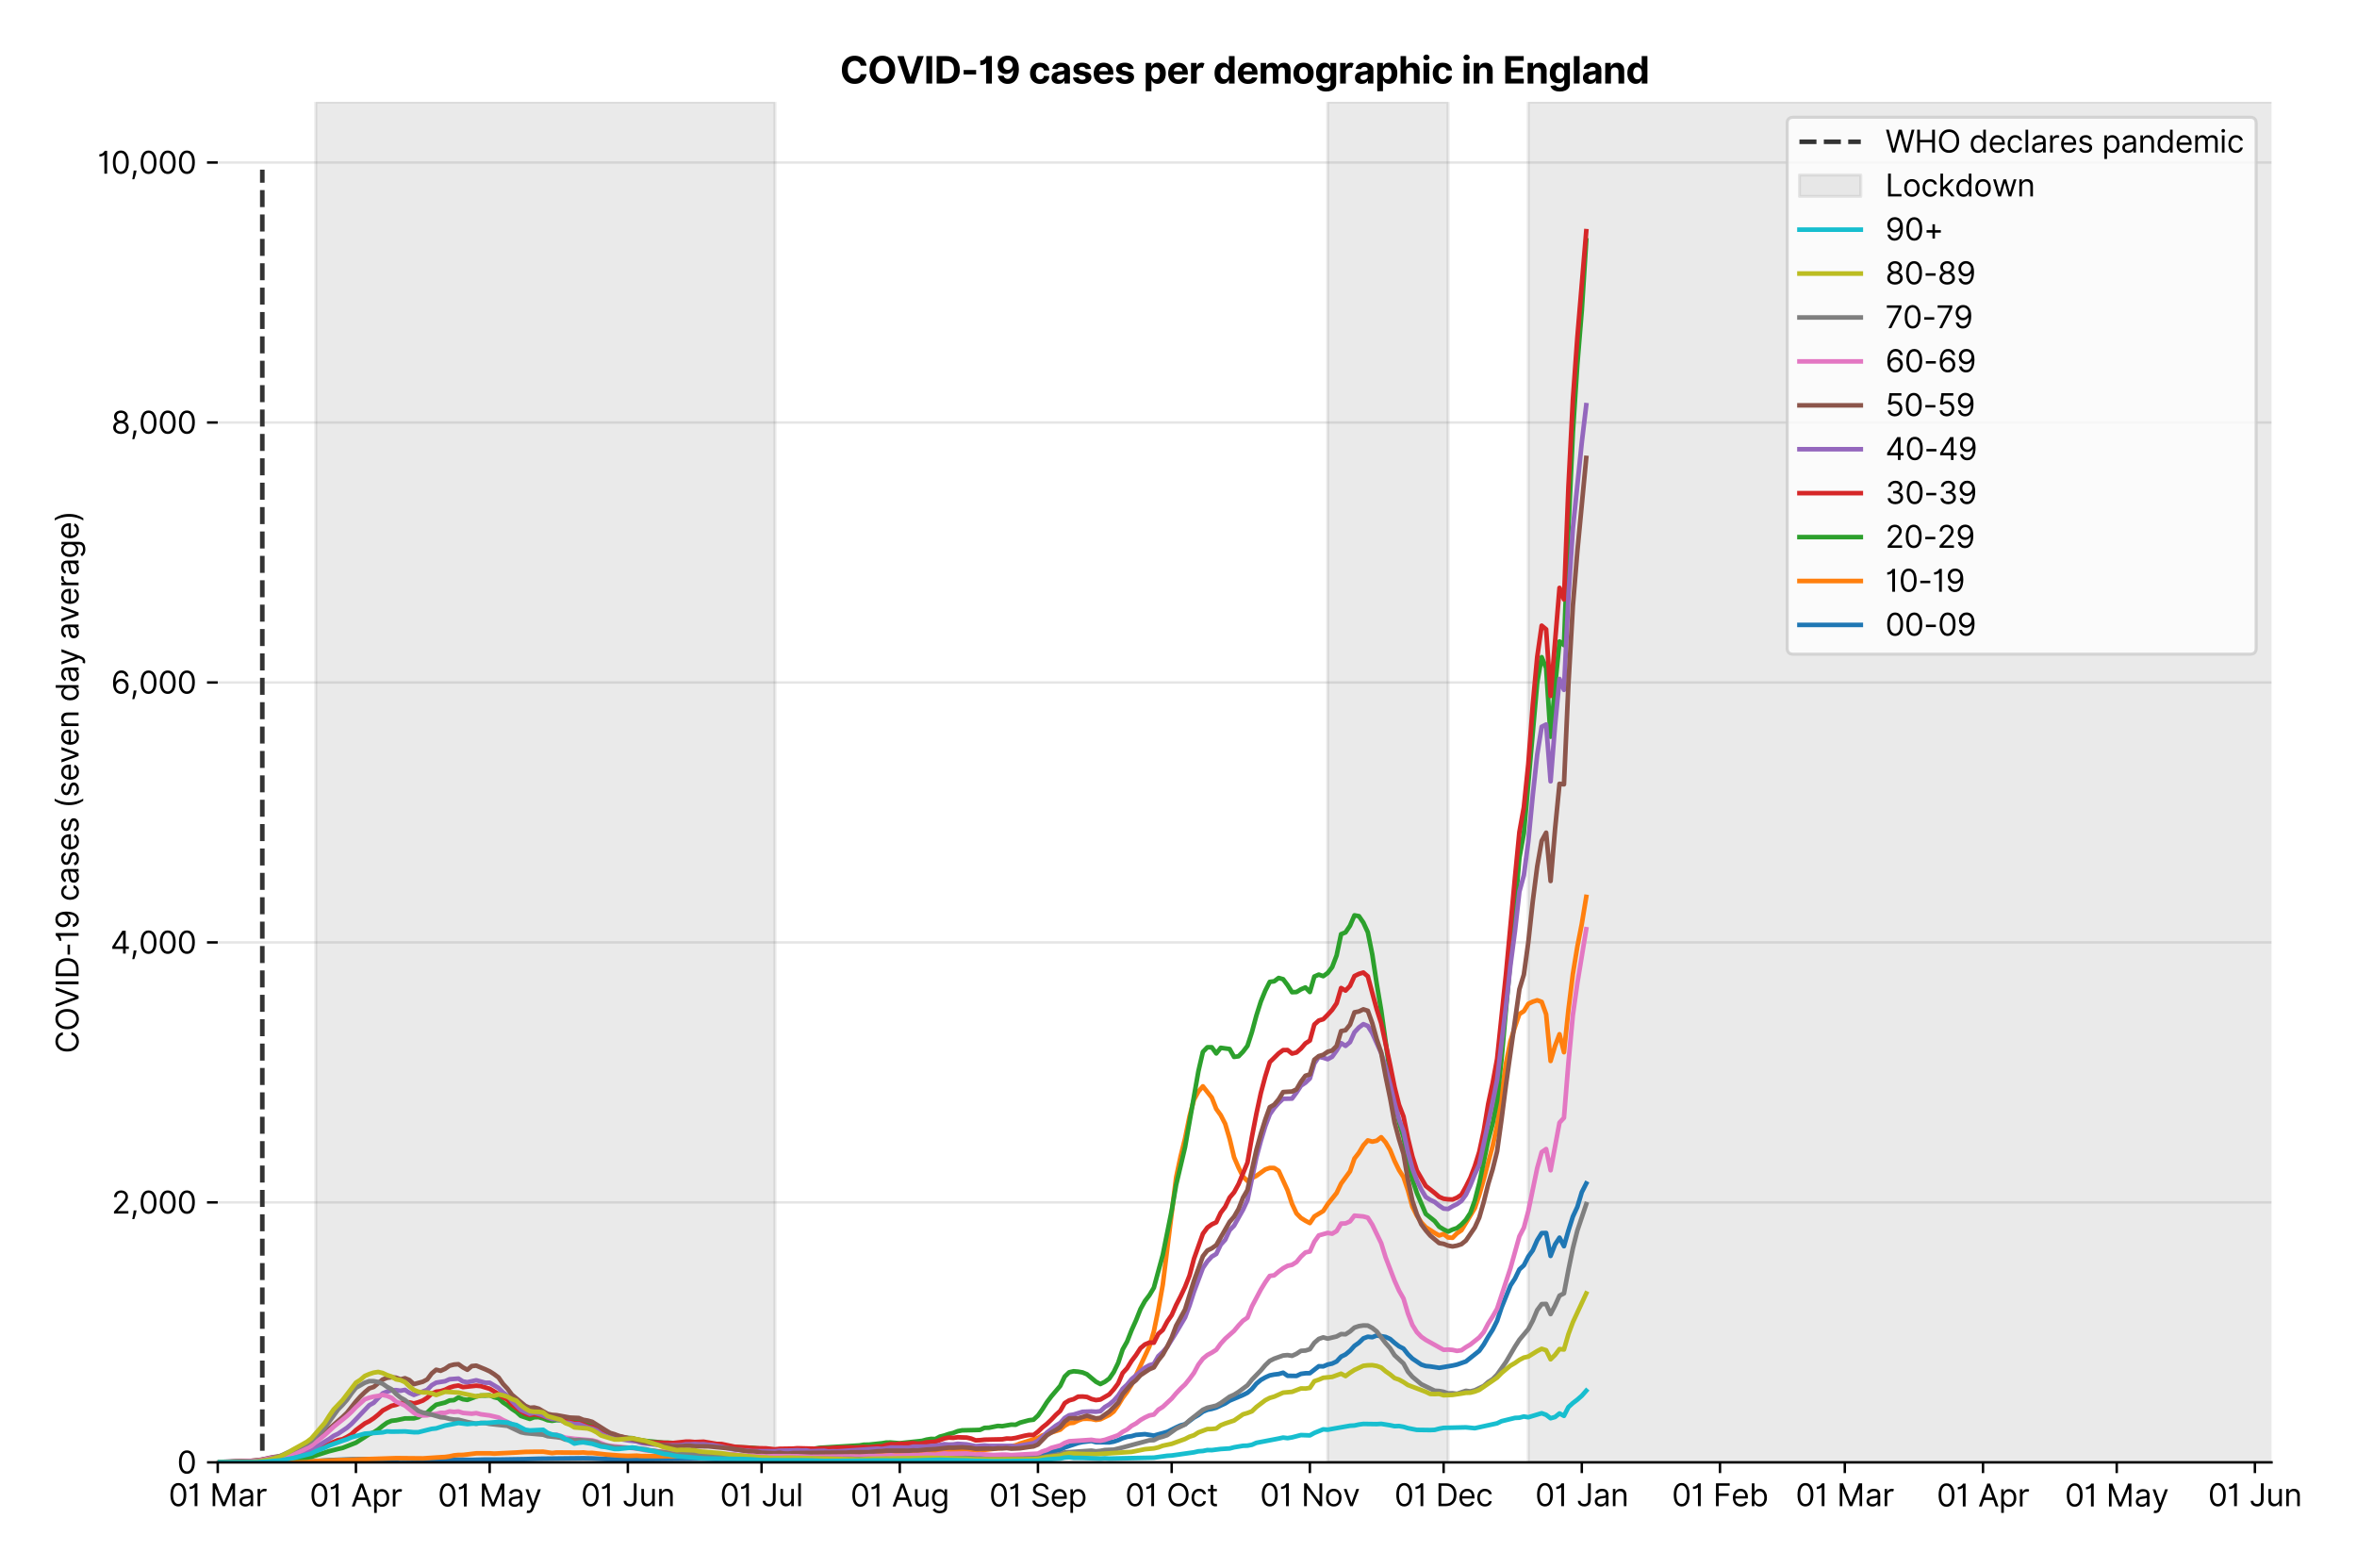 <?xml version="1.0" encoding="utf-8" standalone="no"?>
<!DOCTYPE svg PUBLIC "-//W3C//DTD SVG 1.1//EN"
  "http://www.w3.org/Graphics/SVG/1.1/DTD/svg11.dtd">
<svg version="1.1" viewBox="0 0 768.464 511.276" xmlns="http://www.w3.org/2000/svg" xmlns:xlink="http://www.w3.org/1999/xlink">
 <defs>
  <style type="text/css">*{stroke-linecap:butt;stroke-linejoin:round;}</style>
 </defs>
 <g id="figure_1">
  <g id="patch_1">
   <path d="M 0 511.276 
L 768.464 511.276 
L 768.464 0 
L 0 0 
z
" style="fill:#ffffff;"/>
  </g>
  <g id="axes_1">
   <g id="patch_2">
    <path d="M 70.989 476.745 
L 740.589 476.745 
L 740.589 33.225 
L 70.989 33.225 
z
" style="fill:#ffffff;"/>
   </g>
   <g id="matplotlib.axis_1">
    <g id="xtick_1">
     <g id="line2d_1">
      <defs>
       <path d="M 0 0 
L 0 3.5 
" id="m28993de218" style="stroke:#000000;stroke-width:0.8;"/>
      </defs>
      <g>
       <use style="stroke:#000000;stroke-width:0.8;" x="70.989" xlink:href="#m28993de218" y="476.745"/>
      </g>
     </g>
     <g id="text_1">
      <!-- 01 Mar -->
      <g transform="translate(54.952 491.018)scale(0.1 -0.1)">
       <defs>
        <path d="M 2000 -64 
Q 1230 -64 806 561 
Q 382 1186 382 2327 
Q 382 3459 809 4088 
Q 1236 4718 2000 4718 
Q 2764 4718 3191 4088 
Q 3618 3459 3618 2327 
Q 3618 1186 3194 561 
Q 2771 -64 2000 -64 
z
M 2000 436 
Q 2509 436 2791 927 
Q 3073 1418 3073 2327 
Q 3073 3234 2789 3730 
Q 2505 4227 2000 4227 
Q 1496 4227 1211 3730 
Q 927 3234 927 2327 
Q 927 1418 1210 927 
Q 1493 436 2000 436 
z
" id="Inter-Regular-30" transform="scale(0.016)"/>
        <path d="M 1973 4655 
L 1973 0 
L 1409 0 
L 1409 3836 
L 1373 3836 
Q 1341 3773 1209 3692 
Q 1077 3611 868 3551 
Q 659 3491 391 3491 
L 391 3964 
Q 661 3964 859 4061 
Q 1057 4159 1190 4291 
Q 1323 4423 1392 4529 
Q 1461 4636 1473 4655 
L 1973 4655 
z
" id="Inter-Regular-31" transform="scale(0.016)"/>
        <path id="Inter-Regular-20" transform="scale(0.016)"/>
        <path d="M 564 4655 
L 1236 4655 
L 2818 791 
L 2873 791 
L 4455 4655 
L 5127 4655 
L 5127 0 
L 4600 0 
L 4600 3536 
L 4555 3536 
L 3100 0 
L 2591 0 
L 1136 3536 
L 1091 3536 
L 1091 0 
L 564 0 
L 564 4655 
z
" id="Inter-Regular-4d" transform="scale(0.016)"/>
        <path d="M 1518 -82 
Q 1186 -82 916 44 
Q 646 170 486 410 
Q 327 650 327 991 
Q 327 1291 445 1478 
Q 564 1666 761 1773 
Q 959 1880 1199 1933 
Q 1439 1986 1682 2018 
Q 2000 2059 2199 2080 
Q 2398 2102 2490 2154 
Q 2582 2207 2582 2336 
L 2582 2355 
Q 2582 2691 2399 2877 
Q 2216 3064 1846 3064 
Q 1461 3064 1243 2895 
Q 1025 2727 936 2536 
L 427 2718 
Q 564 3036 792 3214 
Q 1021 3393 1292 3464 
Q 1564 3536 1827 3536 
Q 1996 3536 2215 3496 
Q 2434 3457 2640 3334 
Q 2846 3211 2982 2963 
Q 3118 2716 3118 2300 
L 3118 0 
L 2582 0 
L 2582 473 
L 2555 473 
Q 2500 359 2373 229 
Q 2246 100 2034 9 
Q 1823 -82 1518 -82 
z
M 1600 400 
Q 1918 400 2137 525 
Q 2357 650 2469 847 
Q 2582 1045 2582 1264 
L 2582 1755 
Q 2548 1714 2433 1681 
Q 2318 1648 2169 1624 
Q 2021 1600 1881 1583 
Q 1741 1566 1655 1555 
Q 1446 1527 1265 1467 
Q 1084 1407 974 1287 
Q 864 1168 864 964 
Q 864 684 1072 542 
Q 1280 400 1600 400 
z
" id="Inter-Regular-61" transform="scale(0.016)"/>
        <path d="M 491 0 
L 491 3491 
L 1009 3491 
L 1009 2964 
L 1046 2964 
Q 1139 3223 1389 3384 
Q 1639 3545 1955 3545 
Q 2100 3545 2209 3511 
Q 2318 3477 2400 3418 
L 2218 2964 
Q 2161 2993 2085 3010 
Q 2009 3027 1909 3027 
Q 1527 3027 1277 2794 
Q 1027 2561 1027 2209 
L 1027 0 
L 491 0 
z
" id="Inter-Regular-72" transform="scale(0.016)"/>
       </defs>
       <use xlink:href="#Inter-Regular-30"/>
       <use x="62.5" xlink:href="#Inter-Regular-31"/>
       <use x="106.676" xlink:href="#Inter-Regular-20"/>
       <use x="134.801" xlink:href="#Inter-Regular-4d"/>
       <use x="225.994" xlink:href="#Inter-Regular-61"/>
       <use x="282.386" xlink:href="#Inter-Regular-72"/>
      </g>
     </g>
    </g>
    <g id="xtick_2">
     <g id="line2d_2">
      <g>
       <use style="stroke:#000000;stroke-width:0.8;" x="116.044" xlink:href="#m28993de218" y="476.745"/>
      </g>
     </g>
     <g id="text_2">
      <!-- 01 Apr -->
      <g transform="translate(100.958 491.117)scale(0.1 -0.1)">
       <defs>
        <path d="M 755 0 
L 164 0 
L 1873 4655 
L 2455 4655 
L 4164 0 
L 3573 0 
L 3105 1318 
L 1223 1318 
L 755 0 
z
M 1400 1818 
L 2927 1818 
L 2182 3918 
L 2146 3918 
L 1400 1818 
z
" id="Inter-Regular-41" transform="scale(0.016)"/>
        <path d="M 491 -1309 
L 491 3491 
L 1009 3491 
L 1009 2936 
L 1073 2936 
Q 1132 3027 1237 3169 
Q 1343 3311 1542 3423 
Q 1741 3536 2082 3536 
Q 2523 3536 2859 3315 
Q 3196 3095 3384 2690 
Q 3573 2286 3573 1736 
Q 3573 1182 3384 776 
Q 3196 370 2861 148 
Q 2527 -73 2091 -73 
Q 1755 -73 1552 39 
Q 1350 152 1241 296 
Q 1132 441 1073 536 
L 1027 536 
L 1027 -1309 
L 491 -1309 
z
M 1018 1745 
Q 1018 1152 1276 780 
Q 1534 409 2018 409 
Q 2355 409 2581 587 
Q 2807 766 2921 1069 
Q 3036 1373 3036 1745 
Q 3036 2114 2923 2410 
Q 2811 2707 2585 2881 
Q 2359 3055 2018 3055 
Q 1527 3055 1272 2693 
Q 1018 2332 1018 1745 
z
" id="Inter-Regular-70" transform="scale(0.016)"/>
       </defs>
       <use xlink:href="#Inter-Regular-30"/>
       <use x="62.5" xlink:href="#Inter-Regular-31"/>
       <use x="106.676" xlink:href="#Inter-Regular-20"/>
       <use x="134.801" xlink:href="#Inter-Regular-41"/>
       <use x="202.415" xlink:href="#Inter-Regular-70"/>
       <use x="263.352" xlink:href="#Inter-Regular-72"/>
      </g>
     </g>
    </g>
    <g id="xtick_3">
     <g id="line2d_3">
      <g>
       <use style="stroke:#000000;stroke-width:0.8;" x="159.645" xlink:href="#m28993de218" y="476.745"/>
      </g>
     </g>
     <g id="text_3">
      <!-- 01 May -->
      <g transform="translate(142.742 491.117)scale(0.1 -0.1)">
       <defs>
        <path d="M 818 -1355 
Q 682 -1355 575 -1333 
Q 468 -1311 427 -1291 
L 564 -818 
Q 857 -893 1053 -814 
Q 1250 -736 1391 -345 
L 1509 -18 
L 218 3491 
L 800 3491 
L 1764 709 
L 1800 709 
L 2764 3491 
L 3346 3491 
L 1846 -564 
Q 1550 -1355 818 -1355 
z
" id="Inter-Regular-79" transform="scale(0.016)"/>
       </defs>
       <use xlink:href="#Inter-Regular-30"/>
       <use x="62.5" xlink:href="#Inter-Regular-31"/>
       <use x="106.676" xlink:href="#Inter-Regular-20"/>
       <use x="134.801" xlink:href="#Inter-Regular-4d"/>
       <use x="225.994" xlink:href="#Inter-Regular-61"/>
       <use x="282.386" xlink:href="#Inter-Regular-79"/>
      </g>
     </g>
    </g>
    <g id="xtick_4">
     <g id="line2d_4">
      <g>
       <use style="stroke:#000000;stroke-width:0.8;" x="204.699" xlink:href="#m28993de218" y="476.745"/>
      </g>
     </g>
     <g id="text_4">
      <!-- 01 Jun -->
      <g transform="translate(189.415 491.018)scale(0.1 -0.1)">
       <defs>
        <path d="M 2346 4655 
L 2909 4655 
L 2909 1327 
Q 2909 657 2549 296 
Q 2189 -64 1582 -64 
Q 1200 -64 902 76 
Q 605 216 434 475 
Q 264 734 264 1091 
L 818 1091 
Q 818 795 1034 615 
Q 1250 436 1582 436 
Q 1948 436 2147 664 
Q 2346 893 2346 1327 
L 2346 4655 
z
" id="Inter-Regular-4a" transform="scale(0.016)"/>
        <path d="M 2691 1427 
L 2691 3491 
L 3227 3491 
L 3227 0 
L 2691 0 
L 2691 591 
L 2655 591 
Q 2532 325 2273 140 
Q 2014 -45 1618 -45 
Q 1127 -45 809 280 
Q 491 605 491 1273 
L 491 3491 
L 1027 3491 
L 1027 1309 
Q 1027 927 1242 700 
Q 1457 473 1791 473 
Q 1991 473 2199 575 
Q 2407 677 2549 888 
Q 2691 1100 2691 1427 
z
" id="Inter-Regular-75" transform="scale(0.016)"/>
        <path d="M 1027 2100 
L 1027 0 
L 491 0 
L 491 3491 
L 1009 3491 
L 1009 2945 
L 1055 2945 
Q 1177 3211 1427 3373 
Q 1677 3536 2073 3536 
Q 2602 3536 2928 3211 
Q 3255 2886 3255 2218 
L 3255 0 
L 2718 0 
L 2718 2182 
Q 2718 2593 2504 2824 
Q 2291 3055 1918 3055 
Q 1534 3055 1280 2806 
Q 1027 2557 1027 2100 
z
" id="Inter-Regular-6e" transform="scale(0.016)"/>
       </defs>
       <use xlink:href="#Inter-Regular-30"/>
       <use x="62.5" xlink:href="#Inter-Regular-31"/>
       <use x="106.676" xlink:href="#Inter-Regular-20"/>
       <use x="134.801" xlink:href="#Inter-Regular-4a"/>
       <use x="189.063" xlink:href="#Inter-Regular-75"/>
       <use x="247.159" xlink:href="#Inter-Regular-6e"/>
      </g>
     </g>
    </g>
    <g id="xtick_5">
     <g id="line2d_5">
      <g>
       <use style="stroke:#000000;stroke-width:0.8;" x="248.3" xlink:href="#m28993de218" y="476.745"/>
      </g>
     </g>
     <g id="text_5">
      <!-- 01 Jul -->
      <g transform="translate(234.757 491.018)scale(0.1 -0.1)">
       <defs>
        <path d="M 1027 4655 
L 1027 0 
L 491 0 
L 491 4655 
L 1027 4655 
z
" id="Inter-Regular-6c" transform="scale(0.016)"/>
       </defs>
       <use xlink:href="#Inter-Regular-30"/>
       <use x="62.5" xlink:href="#Inter-Regular-31"/>
       <use x="106.676" xlink:href="#Inter-Regular-20"/>
       <use x="134.801" xlink:href="#Inter-Regular-4a"/>
       <use x="189.063" xlink:href="#Inter-Regular-75"/>
       <use x="247.159" xlink:href="#Inter-Regular-6c"/>
      </g>
     </g>
    </g>
    <g id="xtick_6">
     <g id="line2d_6">
      <g>
       <use style="stroke:#000000;stroke-width:0.8;" x="293.355" xlink:href="#m28993de218" y="476.745"/>
      </g>
     </g>
     <g id="text_6">
      <!-- 01 Aug -->
      <g transform="translate(277.283 491.117)scale(0.1 -0.1)">
       <defs>
        <path d="M 1900 -1382 
Q 1316 -1382 976 -1169 
Q 636 -957 473 -682 
L 900 -382 
Q 973 -477 1084 -601 
Q 1196 -725 1390 -817 
Q 1584 -909 1900 -909 
Q 2323 -909 2598 -704 
Q 2873 -500 2873 -64 
L 2873 645 
L 2827 645 
Q 2768 550 2660 410 
Q 2552 270 2351 162 
Q 2150 55 1809 55 
Q 1386 55 1051 255 
Q 716 455 521 836 
Q 327 1218 327 1764 
Q 327 2300 516 2699 
Q 705 3098 1041 3317 
Q 1377 3536 1818 3536 
Q 2159 3536 2360 3423 
Q 2561 3311 2669 3169 
Q 2777 3027 2836 2936 
L 2891 2936 
L 2891 3491 
L 3409 3491 
L 3409 -100 
Q 3409 -550 3205 -833 
Q 3002 -1116 2660 -1249 
Q 2318 -1382 1900 -1382 
z
M 1882 536 
Q 2366 536 2624 864 
Q 2882 1193 2882 1773 
Q 2882 2339 2627 2697 
Q 2373 3055 1882 3055 
Q 1541 3055 1315 2882 
Q 1089 2709 976 2418 
Q 864 2127 864 1773 
Q 864 1227 1120 881 
Q 1377 536 1882 536 
z
" id="Inter-Regular-67" transform="scale(0.016)"/>
       </defs>
       <use xlink:href="#Inter-Regular-30"/>
       <use x="62.5" xlink:href="#Inter-Regular-31"/>
       <use x="106.676" xlink:href="#Inter-Regular-20"/>
       <use x="134.801" xlink:href="#Inter-Regular-41"/>
       <use x="202.415" xlink:href="#Inter-Regular-75"/>
       <use x="260.511" xlink:href="#Inter-Regular-67"/>
      </g>
     </g>
    </g>
    <g id="xtick_7">
     <g id="line2d_7">
      <g>
       <use style="stroke:#000000;stroke-width:0.8;" x="338.409" xlink:href="#m28993de218" y="476.745"/>
      </g>
     </g>
     <g id="text_7">
      <!-- 01 Sep -->
      <g transform="translate(322.522 491.117)scale(0.1 -0.1)">
       <defs>
        <path d="M 3109 3491 
Q 3068 3836 2777 4027 
Q 2486 4218 2064 4218 
Q 1600 4218 1318 3999 
Q 1036 3780 1036 3445 
Q 1036 3195 1189 3042 
Q 1343 2889 1553 2803 
Q 1764 2718 1936 2673 
L 2409 2545 
Q 2591 2498 2815 2414 
Q 3039 2330 3244 2185 
Q 3450 2041 3584 1816 
Q 3718 1591 3718 1264 
Q 3718 886 3521 581 
Q 3325 277 2949 97 
Q 2573 -82 2036 -82 
Q 1286 -82 845 272 
Q 405 627 364 1200 
L 946 1200 
Q 968 936 1124 764 
Q 1280 593 1519 510 
Q 1759 427 2036 427 
Q 2359 427 2616 533 
Q 2873 639 3023 828 
Q 3173 1018 3173 1273 
Q 3173 1505 3043 1650 
Q 2914 1795 2702 1886 
Q 2491 1977 2246 2045 
L 1673 2209 
Q 1127 2366 809 2657 
Q 491 2948 491 3418 
Q 491 3809 703 4101 
Q 916 4393 1276 4555 
Q 1636 4718 2082 4718 
Q 2532 4718 2882 4558 
Q 3232 4398 3437 4120 
Q 3643 3843 3655 3491 
L 3109 3491 
z
" id="Inter-Regular-53" transform="scale(0.016)"/>
        <path d="M 1955 -73 
Q 1450 -73 1085 151 
Q 721 375 524 778 
Q 327 1182 327 1718 
Q 327 2255 524 2665 
Q 721 3075 1074 3305 
Q 1427 3536 1900 3536 
Q 2173 3536 2439 3445 
Q 2705 3355 2923 3151 
Q 3141 2948 3270 2614 
Q 3400 2280 3400 1791 
L 3400 1564 
L 866 1564 
Q 884 1005 1183 707 
Q 1482 409 1955 409 
Q 2271 409 2498 545 
Q 2725 682 2827 955 
L 3346 809 
Q 3223 414 2854 170 
Q 2486 -73 1955 -73 
z
M 866 2027 
L 2855 2027 
Q 2855 2470 2595 2762 
Q 2336 3055 1900 3055 
Q 1593 3055 1368 2911 
Q 1143 2768 1013 2533 
Q 884 2298 866 2027 
z
" id="Inter-Regular-65" transform="scale(0.016)"/>
       </defs>
       <use xlink:href="#Inter-Regular-30"/>
       <use x="62.5" xlink:href="#Inter-Regular-31"/>
       <use x="106.676" xlink:href="#Inter-Regular-20"/>
       <use x="134.801" xlink:href="#Inter-Regular-53"/>
       <use x="198.58" xlink:href="#Inter-Regular-65"/>
       <use x="256.818" xlink:href="#Inter-Regular-70"/>
      </g>
     </g>
    </g>
    <g id="xtick_8">
     <g id="line2d_8">
      <g>
       <use style="stroke:#000000;stroke-width:0.8;" x="382.011" xlink:href="#m28993de218" y="476.745"/>
      </g>
     </g>
     <g id="text_8">
      <!-- 01 Oct -->
      <g transform="translate(366.854 491.018)scale(0.1 -0.1)">
       <defs>
        <path d="M 4491 2327 
Q 4491 1591 4225 1054 
Q 3959 518 3495 227 
Q 3032 -64 2436 -64 
Q 1841 -64 1377 227 
Q 914 518 648 1054 
Q 382 1591 382 2327 
Q 382 3064 648 3600 
Q 914 4136 1377 4427 
Q 1841 4718 2436 4718 
Q 3032 4718 3495 4427 
Q 3959 4136 4225 3600 
Q 4491 3064 4491 2327 
z
M 3946 2327 
Q 3946 2932 3744 3348 
Q 3543 3764 3201 3977 
Q 2859 4191 2436 4191 
Q 2014 4191 1672 3977 
Q 1330 3764 1128 3348 
Q 927 2932 927 2327 
Q 927 1723 1128 1307 
Q 1330 891 1672 677 
Q 2014 464 2436 464 
Q 2859 464 3201 677 
Q 3543 891 3744 1307 
Q 3946 1723 3946 2327 
z
" id="Inter-Regular-4f" transform="scale(0.016)"/>
        <path d="M 1909 -73 
Q 1418 -73 1063 159 
Q 709 391 518 798 
Q 327 1205 327 1727 
Q 327 2259 524 2667 
Q 721 3075 1074 3305 
Q 1427 3536 1900 3536 
Q 2268 3536 2563 3400 
Q 2859 3264 3047 3018 
Q 3236 2773 3282 2445 
L 2746 2445 
Q 2684 2684 2474 2869 
Q 2264 3055 1909 3055 
Q 1439 3055 1151 2697 
Q 864 2339 864 1745 
Q 864 1139 1148 774 
Q 1432 409 1909 409 
Q 2223 409 2447 570 
Q 2671 732 2746 1018 
L 3282 1018 
Q 3236 709 3058 462 
Q 2880 216 2588 71 
Q 2296 -73 1909 -73 
z
" id="Inter-Regular-63" transform="scale(0.016)"/>
        <path d="M 2009 3491 
L 2009 3036 
L 1264 3036 
L 1264 1000 
Q 1264 773 1331 660 
Q 1398 548 1503 510 
Q 1609 473 1727 473 
Q 1816 473 1873 483 
Q 1930 493 1964 500 
L 2073 18 
Q 2018 -2 1920 -23 
Q 1823 -45 1673 -45 
Q 1446 -45 1228 52 
Q 1011 150 869 350 
Q 727 550 727 855 
L 727 3036 
L 200 3036 
L 200 3491 
L 727 3491 
L 727 4327 
L 1264 4327 
L 1264 3491 
L 2009 3491 
z
" id="Inter-Regular-74" transform="scale(0.016)"/>
       </defs>
       <use xlink:href="#Inter-Regular-30"/>
       <use x="62.5" xlink:href="#Inter-Regular-31"/>
       <use x="106.676" xlink:href="#Inter-Regular-20"/>
       <use x="134.801" xlink:href="#Inter-Regular-4f"/>
       <use x="210.938" xlink:href="#Inter-Regular-63"/>
       <use x="266.761" xlink:href="#Inter-Regular-74"/>
      </g>
     </g>
    </g>
    <g id="xtick_9">
     <g id="line2d_9">
      <g>
       <use style="stroke:#000000;stroke-width:0.8;" x="427.065" xlink:href="#m28993de218" y="476.745"/>
      </g>
     </g>
     <g id="text_9">
      <!-- 01 Nov -->
      <g transform="translate(410.794 491.018)scale(0.1 -0.1)">
       <defs>
        <path d="M 4255 4655 
L 4255 0 
L 3709 0 
L 1173 3655 
L 1127 3655 
L 1127 0 
L 564 0 
L 564 4655 
L 1109 4655 
L 3655 991 
L 3700 991 
L 3700 4655 
L 4255 4655 
z
" id="Inter-Regular-4e" transform="scale(0.016)"/>
        <path d="M 1909 -73 
Q 1436 -73 1080 152 
Q 725 377 526 781 
Q 327 1186 327 1727 
Q 327 2273 526 2679 
Q 725 3086 1080 3311 
Q 1436 3536 1909 3536 
Q 2382 3536 2737 3311 
Q 3093 3086 3292 2679 
Q 3491 2273 3491 1727 
Q 3491 1186 3292 781 
Q 3093 377 2737 152 
Q 2382 -73 1909 -73 
z
M 1909 409 
Q 2268 409 2500 593 
Q 2732 777 2843 1077 
Q 2955 1377 2955 1727 
Q 2955 2077 2843 2379 
Q 2732 2682 2500 2868 
Q 2268 3055 1909 3055 
Q 1550 3055 1318 2868 
Q 1086 2682 975 2379 
Q 864 2077 864 1727 
Q 864 1377 975 1077 
Q 1086 777 1318 593 
Q 1550 409 1909 409 
z
" id="Inter-Regular-6f" transform="scale(0.016)"/>
        <path d="M 3346 3491 
L 2055 0 
L 1509 0 
L 218 3491 
L 800 3491 
L 1764 709 
L 1800 709 
L 2764 3491 
L 3346 3491 
z
" id="Inter-Regular-76" transform="scale(0.016)"/>
       </defs>
       <use xlink:href="#Inter-Regular-30"/>
       <use x="62.5" xlink:href="#Inter-Regular-31"/>
       <use x="106.676" xlink:href="#Inter-Regular-20"/>
       <use x="134.801" xlink:href="#Inter-Regular-4e"/>
       <use x="210.085" xlink:href="#Inter-Regular-6f"/>
       <use x="269.744" xlink:href="#Inter-Regular-76"/>
      </g>
     </g>
    </g>
    <g id="xtick_10">
     <g id="line2d_10">
      <g>
       <use style="stroke:#000000;stroke-width:0.8;" x="470.666" xlink:href="#m28993de218" y="476.745"/>
      </g>
     </g>
     <g id="text_10">
      <!-- 01 Dec -->
      <g transform="translate(454.629 491.018)scale(0.1 -0.1)">
       <defs>
        <path d="M 2000 0 
L 564 0 
L 564 4655 
L 2064 4655 
Q 2741 4655 3223 4376 
Q 3705 4098 3961 3578 
Q 4218 3059 4218 2336 
Q 4218 1609 3959 1085 
Q 3700 561 3204 280 
Q 2709 0 2000 0 
z
M 1127 500 
L 1964 500 
Q 2830 500 3251 992 
Q 3673 1484 3673 2336 
Q 3673 3182 3259 3668 
Q 2846 4155 2027 4155 
L 1127 4155 
L 1127 500 
z
" id="Inter-Regular-44" transform="scale(0.016)"/>
       </defs>
       <use xlink:href="#Inter-Regular-30"/>
       <use x="62.5" xlink:href="#Inter-Regular-31"/>
       <use x="106.676" xlink:href="#Inter-Regular-20"/>
       <use x="134.801" xlink:href="#Inter-Regular-44"/>
       <use x="206.676" xlink:href="#Inter-Regular-65"/>
       <use x="264.915" xlink:href="#Inter-Regular-63"/>
      </g>
     </g>
    </g>
    <g id="xtick_11">
     <g id="line2d_11">
      <g>
       <use style="stroke:#000000;stroke-width:0.8;" x="515.721" xlink:href="#m28993de218" y="476.745"/>
      </g>
     </g>
     <g id="text_11">
      <!-- 01 Jan -->
      <g transform="translate(500.521 491.018)scale(0.1 -0.1)">
       <use xlink:href="#Inter-Regular-30"/>
       <use x="62.5" xlink:href="#Inter-Regular-31"/>
       <use x="106.676" xlink:href="#Inter-Regular-20"/>
       <use x="134.801" xlink:href="#Inter-Regular-4a"/>
       <use x="189.063" xlink:href="#Inter-Regular-61"/>
       <use x="245.455" xlink:href="#Inter-Regular-6e"/>
      </g>
     </g>
    </g>
    <g id="xtick_12">
     <g id="line2d_12">
      <g>
       <use style="stroke:#000000;stroke-width:0.8;" x="560.775" xlink:href="#m28993de218" y="476.745"/>
      </g>
     </g>
     <g id="text_12">
      <!-- 01 Feb -->
      <g transform="translate(545.086 491.018)scale(0.1 -0.1)">
       <defs>
        <path d="M 564 0 
L 564 4655 
L 3355 4655 
L 3355 4155 
L 1127 4155 
L 1127 2582 
L 3146 2582 
L 3146 2082 
L 1127 2082 
L 1127 0 
L 564 0 
z
" id="Inter-Regular-46" transform="scale(0.016)"/>
        <path d="M 564 0 
L 564 4655 
L 1100 4655 
L 1100 2936 
L 1146 2936 
Q 1205 3027 1310 3169 
Q 1416 3311 1615 3423 
Q 1814 3536 2155 3536 
Q 2596 3536 2932 3315 
Q 3268 3095 3457 2690 
Q 3646 2286 3646 1736 
Q 3646 1182 3457 776 
Q 3268 370 2934 148 
Q 2600 -73 2164 -73 
Q 1827 -73 1625 39 
Q 1423 152 1314 296 
Q 1205 441 1146 536 
L 1082 536 
L 1082 0 
L 564 0 
z
M 1091 1745 
Q 1091 1152 1349 780 
Q 1607 409 2091 409 
Q 2427 409 2653 587 
Q 2880 766 2994 1069 
Q 3109 1373 3109 1745 
Q 3109 2114 2996 2410 
Q 2884 2707 2658 2881 
Q 2432 3055 2091 3055 
Q 1600 3055 1345 2693 
Q 1091 2332 1091 1745 
z
" id="Inter-Regular-62" transform="scale(0.016)"/>
       </defs>
       <use xlink:href="#Inter-Regular-30"/>
       <use x="62.5" xlink:href="#Inter-Regular-31"/>
       <use x="106.676" xlink:href="#Inter-Regular-20"/>
       <use x="134.801" xlink:href="#Inter-Regular-46"/>
       <use x="193.466" xlink:href="#Inter-Regular-65"/>
       <use x="251.705" xlink:href="#Inter-Regular-62"/>
      </g>
     </g>
    </g>
    <g id="xtick_13">
     <g id="line2d_13">
      <g>
       <use style="stroke:#000000;stroke-width:0.8;" x="601.47" xlink:href="#m28993de218" y="476.745"/>
      </g>
     </g>
     <g id="text_13">
      <!-- 01 Mar -->
      <g transform="translate(585.433 491.018)scale(0.1 -0.1)">
       <use xlink:href="#Inter-Regular-30"/>
       <use x="62.5" xlink:href="#Inter-Regular-31"/>
       <use x="106.676" xlink:href="#Inter-Regular-20"/>
       <use x="134.801" xlink:href="#Inter-Regular-4d"/>
       <use x="225.994" xlink:href="#Inter-Regular-61"/>
       <use x="282.386" xlink:href="#Inter-Regular-72"/>
      </g>
     </g>
    </g>
    <g id="xtick_14">
     <g id="line2d_14">
      <g>
       <use style="stroke:#000000;stroke-width:0.8;" x="646.524" xlink:href="#m28993de218" y="476.745"/>
      </g>
     </g>
     <g id="text_14">
      <!-- 01 Apr -->
      <g transform="translate(631.439 491.117)scale(0.1 -0.1)">
       <use xlink:href="#Inter-Regular-30"/>
       <use x="62.5" xlink:href="#Inter-Regular-31"/>
       <use x="106.676" xlink:href="#Inter-Regular-20"/>
       <use x="134.801" xlink:href="#Inter-Regular-41"/>
       <use x="202.415" xlink:href="#Inter-Regular-70"/>
       <use x="263.352" xlink:href="#Inter-Regular-72"/>
      </g>
     </g>
    </g>
    <g id="xtick_15">
     <g id="line2d_15">
      <g>
       <use style="stroke:#000000;stroke-width:0.8;" x="690.125" xlink:href="#m28993de218" y="476.745"/>
      </g>
     </g>
     <g id="text_15">
      <!-- 01 May -->
      <g transform="translate(673.222 491.117)scale(0.1 -0.1)">
       <use xlink:href="#Inter-Regular-30"/>
       <use x="62.5" xlink:href="#Inter-Regular-31"/>
       <use x="106.676" xlink:href="#Inter-Regular-20"/>
       <use x="134.801" xlink:href="#Inter-Regular-4d"/>
       <use x="225.994" xlink:href="#Inter-Regular-61"/>
       <use x="282.386" xlink:href="#Inter-Regular-79"/>
      </g>
     </g>
    </g>
    <g id="xtick_16">
     <g id="line2d_16">
      <g>
       <use style="stroke:#000000;stroke-width:0.8;" x="735.18" xlink:href="#m28993de218" y="476.745"/>
      </g>
     </g>
     <g id="text_16">
      <!-- 01 Jun -->
      <g transform="translate(719.895 491.018)scale(0.1 -0.1)">
       <use xlink:href="#Inter-Regular-30"/>
       <use x="62.5" xlink:href="#Inter-Regular-31"/>
       <use x="106.676" xlink:href="#Inter-Regular-20"/>
       <use x="134.801" xlink:href="#Inter-Regular-4a"/>
       <use x="189.063" xlink:href="#Inter-Regular-75"/>
       <use x="247.159" xlink:href="#Inter-Regular-6e"/>
      </g>
     </g>
    </g>
   </g>
   <g id="matplotlib.axis_2">
    <g id="ytick_1">
     <g id="line2d_17">
      <path clip-path="url(#pc2aa2b8143)" d="M 70.989 476.745 
L 740.589 476.745 
" style="fill:none;stroke:#e5e5e5;stroke-linecap:square;stroke-width:0.8;"/>
     </g>
     <g id="line2d_18">
      <defs>
       <path d="M 0 0 
L -3.5 0 
" id="mde348fd9b5" style="stroke:#000000;stroke-width:0.8;"/>
      </defs>
      <g>
       <use style="stroke:#000000;stroke-width:0.8;" x="70.989" xlink:href="#mde348fd9b5" y="476.745"/>
      </g>
     </g>
     <g id="text_17">
      <!-- 0 -->
      <g transform="translate(57.739 480.382)scale(0.1 -0.1)">
       <use xlink:href="#Inter-Regular-30"/>
      </g>
     </g>
    </g>
    <g id="ytick_2">
     <g id="line2d_19">
      <path clip-path="url(#pc2aa2b8143)" d="M 70.989 391.993 
L 740.589 391.993 
" style="fill:none;stroke:#e5e5e5;stroke-linecap:square;stroke-width:0.8;"/>
     </g>
     <g id="line2d_20">
      <g>
       <use style="stroke:#000000;stroke-width:0.8;" x="70.989" xlink:href="#mde348fd9b5" y="391.993"/>
      </g>
     </g>
     <g id="text_18">
      <!-- 2,000 -->
      <g transform="translate(36.389 395.629)scale(0.1 -0.1)">
       <defs>
        <path d="M 482 0 
L 482 409 
L 2018 2091 
Q 2289 2386 2464 2605 
Q 2639 2825 2724 3019 
Q 2809 3214 2809 3427 
Q 2809 3795 2553 4011 
Q 2298 4227 1918 4227 
Q 1514 4227 1275 3985 
Q 1036 3743 1036 3345 
L 500 3345 
Q 500 3755 688 4064 
Q 877 4373 1203 4545 
Q 1530 4718 1936 4718 
Q 2346 4718 2661 4545 
Q 2977 4373 3156 4079 
Q 3336 3786 3336 3427 
Q 3336 3170 3244 2926 
Q 3152 2682 2926 2383 
Q 2700 2084 2300 1655 
L 1255 536 
L 1255 500 
L 3418 500 
L 3418 0 
L 482 0 
z
" id="Inter-Regular-32" transform="scale(0.016)"/>
        <path d="M 1291 636 
L 1255 391 
Q 1216 132 1137 -163 
Q 1059 -459 975 -720 
Q 891 -982 836 -1136 
L 427 -1136 
Q 457 -991 504 -752 
Q 552 -514 601 -219 
Q 650 75 682 382 
L 709 636 
L 1291 636 
z
" id="Inter-Regular-2c" transform="scale(0.016)"/>
       </defs>
       <use xlink:href="#Inter-Regular-32"/>
       <use x="60.511" xlink:href="#Inter-Regular-2c"/>
       <use x="88.494" xlink:href="#Inter-Regular-30"/>
       <use x="150.994" xlink:href="#Inter-Regular-30"/>
       <use x="213.494" xlink:href="#Inter-Regular-30"/>
      </g>
     </g>
    </g>
    <g id="ytick_3">
     <g id="line2d_21">
      <path clip-path="url(#pc2aa2b8143)" d="M 70.989 307.24 
L 740.589 307.24 
" style="fill:none;stroke:#e5e5e5;stroke-linecap:square;stroke-width:0.8;"/>
     </g>
     <g id="line2d_22">
      <g>
       <use style="stroke:#000000;stroke-width:0.8;" x="70.989" xlink:href="#mde348fd9b5" y="307.24"/>
      </g>
     </g>
     <g id="text_19">
      <!-- 4,000 -->
      <g transform="translate(36.02 310.877)scale(0.1 -0.1)">
       <defs>
        <path d="M 373 955 
L 373 1418 
L 2418 4655 
L 3100 4655 
L 3100 1455 
L 3736 1455 
L 3736 955 
L 3100 955 
L 3100 0 
L 2564 0 
L 2564 955 
L 373 955 
z
M 2564 1455 
L 2564 3936 
L 2527 3936 
L 982 1491 
L 982 1455 
L 2564 1455 
z
" id="Inter-Regular-34" transform="scale(0.016)"/>
       </defs>
       <use xlink:href="#Inter-Regular-34"/>
       <use x="64.205" xlink:href="#Inter-Regular-2c"/>
       <use x="92.188" xlink:href="#Inter-Regular-30"/>
       <use x="154.688" xlink:href="#Inter-Regular-30"/>
       <use x="217.188" xlink:href="#Inter-Regular-30"/>
      </g>
     </g>
    </g>
    <g id="ytick_4">
     <g id="line2d_23">
      <path clip-path="url(#pc2aa2b8143)" d="M 70.989 222.488 
L 740.589 222.488 
" style="fill:none;stroke:#e5e5e5;stroke-linecap:square;stroke-width:0.8;"/>
     </g>
     <g id="line2d_24">
      <g>
       <use style="stroke:#000000;stroke-width:0.8;" x="70.989" xlink:href="#mde348fd9b5" y="222.488"/>
      </g>
     </g>
     <g id="text_20">
      <!-- 6,000 -->
      <g transform="translate(36.205 226.124)scale(0.1 -0.1)">
       <defs>
        <path d="M 2027 -64 
Q 1741 -59 1454 45 
Q 1168 150 932 399 
Q 696 648 552 1074 
Q 409 1500 409 2145 
Q 409 3386 861 4056 
Q 1314 4727 2100 4727 
Q 2686 4727 3073 4384 
Q 3461 4041 3546 3491 
L 2991 3491 
Q 2914 3811 2691 4019 
Q 2468 4227 2100 4227 
Q 1559 4227 1249 3755 
Q 939 3284 936 2427 
L 973 2427 
Q 1164 2716 1461 2880 
Q 1759 3045 2118 3045 
Q 2518 3045 2850 2846 
Q 3182 2648 3382 2299 
Q 3582 1950 3582 1500 
Q 3582 1068 3389 710 
Q 3196 352 2847 142 
Q 2498 -68 2027 -64 
z
M 2027 436 
Q 2314 436 2542 579 
Q 2771 723 2903 964 
Q 3036 1205 3036 1500 
Q 3036 1789 2908 2026 
Q 2780 2264 2556 2404 
Q 2332 2545 2046 2545 
Q 1757 2545 1525 2397 
Q 1293 2250 1157 2010 
Q 1021 1770 1018 1491 
Q 1018 1214 1149 973 
Q 1280 732 1508 584 
Q 1736 436 2027 436 
z
" id="Inter-Regular-36" transform="scale(0.016)"/>
       </defs>
       <use xlink:href="#Inter-Regular-36"/>
       <use x="62.358" xlink:href="#Inter-Regular-2c"/>
       <use x="90.341" xlink:href="#Inter-Regular-30"/>
       <use x="152.841" xlink:href="#Inter-Regular-30"/>
       <use x="215.341" xlink:href="#Inter-Regular-30"/>
      </g>
     </g>
    </g>
    <g id="ytick_5">
     <g id="line2d_25">
      <path clip-path="url(#pc2aa2b8143)" d="M 70.989 137.735 
L 740.589 137.735 
" style="fill:none;stroke:#e5e5e5;stroke-linecap:square;stroke-width:0.8;"/>
     </g>
     <g id="line2d_26">
      <g>
       <use style="stroke:#000000;stroke-width:0.8;" x="70.989" xlink:href="#mde348fd9b5" y="137.735"/>
      </g>
     </g>
     <g id="text_21">
      <!-- 8,000 -->
      <g transform="translate(36.275 141.372)scale(0.1 -0.1)">
       <defs>
        <path d="M 1973 -64 
Q 1505 -64 1147 103 
Q 789 270 589 564 
Q 389 859 391 1236 
Q 389 1532 507 1783 
Q 625 2034 830 2203 
Q 1036 2373 1291 2418 
L 1291 2445 
Q 957 2532 759 2821 
Q 561 3111 564 3482 
Q 561 3836 743 4115 
Q 925 4395 1244 4556 
Q 1564 4718 1973 4718 
Q 2377 4718 2695 4556 
Q 3014 4395 3197 4115 
Q 3380 3836 3382 3482 
Q 3380 3111 3181 2821 
Q 2982 2532 2655 2445 
L 2655 2418 
Q 2907 2373 3109 2203 
Q 3311 2034 3431 1783 
Q 3552 1532 3555 1236 
Q 3552 859 3351 564 
Q 3150 270 2794 103 
Q 2439 -64 1973 -64 
z
M 1973 436 
Q 2446 436 2722 662 
Q 2998 889 3000 1264 
Q 2998 1527 2864 1729 
Q 2730 1932 2499 2048 
Q 2268 2164 1973 2164 
Q 1675 2164 1442 2048 
Q 1209 1932 1076 1729 
Q 943 1527 946 1264 
Q 943 889 1218 662 
Q 1493 436 1973 436 
z
M 1973 2645 
Q 2348 2645 2591 2864 
Q 2834 3084 2836 3445 
Q 2834 3800 2596 4013 
Q 2359 4227 1973 4227 
Q 1582 4227 1344 4013 
Q 1107 3800 1109 3445 
Q 1107 3084 1349 2864 
Q 1591 2645 1973 2645 
z
" id="Inter-Regular-38" transform="scale(0.016)"/>
       </defs>
       <use xlink:href="#Inter-Regular-38"/>
       <use x="61.648" xlink:href="#Inter-Regular-2c"/>
       <use x="89.631" xlink:href="#Inter-Regular-30"/>
       <use x="152.131" xlink:href="#Inter-Regular-30"/>
       <use x="214.631" xlink:href="#Inter-Regular-30"/>
      </g>
     </g>
    </g>
    <g id="ytick_6">
     <g id="line2d_27">
      <path clip-path="url(#pc2aa2b8143)" d="M 70.989 52.983 
L 740.589 52.983 
" style="fill:none;stroke:#e5e5e5;stroke-linecap:square;stroke-width:0.8;"/>
     </g>
     <g id="line2d_28">
      <g>
       <use style="stroke:#000000;stroke-width:0.8;" x="70.989" xlink:href="#mde348fd9b5" y="52.983"/>
      </g>
     </g>
     <g id="text_22">
      <!-- 10,000 -->
      <g transform="translate(31.773 56.619)scale(0.1 -0.1)">
       <use xlink:href="#Inter-Regular-31"/>
       <use x="44.176" xlink:href="#Inter-Regular-30"/>
       <use x="106.676" xlink:href="#Inter-Regular-2c"/>
       <use x="134.659" xlink:href="#Inter-Regular-30"/>
       <use x="197.159" xlink:href="#Inter-Regular-30"/>
       <use x="259.659" xlink:href="#Inter-Regular-30"/>
      </g>
     </g>
    </g>
    <g id="text_23">
     <!-- COVID-19 cases (seven day average) -->
     <g transform="translate(25.614 343.418)rotate(-90)scale(0.1 -0.1)">
      <defs>
       <path d="M 4309 3200 
L 3746 3200 
Q 3677 3523 3484 3743 
Q 3291 3964 3018 4077 
Q 2746 4191 2436 4191 
Q 2014 4191 1672 3977 
Q 1330 3764 1128 3348 
Q 927 2932 927 2327 
Q 927 1723 1128 1307 
Q 1330 891 1672 677 
Q 2014 464 2436 464 
Q 2746 464 3018 577 
Q 3291 691 3484 911 
Q 3677 1132 3746 1455 
L 4309 1455 
Q 4223 977 3957 637 
Q 3691 298 3298 117 
Q 2905 -64 2436 -64 
Q 1841 -64 1377 227 
Q 914 518 648 1054 
Q 382 1591 382 2327 
Q 382 3064 648 3600 
Q 914 4136 1377 4427 
Q 1841 4718 2436 4718 
Q 2905 4718 3298 4537 
Q 3691 4357 3957 4017 
Q 4223 3677 4309 3200 
z
" id="Inter-Regular-43" transform="scale(0.016)"/>
       <path d="M 755 4655 
L 2136 736 
L 2191 736 
L 3573 4655 
L 4164 4655 
L 2455 0 
L 1873 0 
L 164 4655 
L 755 4655 
z
" id="Inter-Regular-56" transform="scale(0.016)"/>
       <path d="M 1127 4655 
L 1127 0 
L 564 0 
L 564 4655 
L 1127 4655 
z
" id="Inter-Regular-49" transform="scale(0.016)"/>
       <path d="M 2491 2245 
L 2491 1745 
L 455 1745 
L 455 2245 
L 2491 2245 
z
" id="Inter-Regular-2d" transform="scale(0.016)"/>
       <path d="M 1964 4727 
Q 2250 4725 2536 4618 
Q 2823 4511 3059 4263 
Q 3296 4016 3439 3590 
Q 3582 3164 3582 2518 
Q 3582 1277 3128 606 
Q 2675 -64 1891 -64 
Q 1305 -64 916 278 
Q 527 620 446 1173 
L 1000 1173 
Q 1075 852 1299 644 
Q 1523 436 1891 436 
Q 2430 436 2742 906 
Q 3055 1377 3055 2236 
L 3018 2236 
Q 2827 1950 2530 1784 
Q 2234 1618 1873 1618 
Q 1473 1618 1140 1817 
Q 807 2016 608 2365 
Q 409 2714 409 3164 
Q 409 3595 601 3952 
Q 793 4309 1142 4520 
Q 1491 4732 1964 4727 
z
M 1964 4227 
Q 1677 4227 1449 4084 
Q 1221 3941 1088 3700 
Q 955 3459 955 3164 
Q 955 2873 1083 2635 
Q 1211 2398 1435 2258 
Q 1659 2118 1946 2118 
Q 2232 2118 2465 2266 
Q 2698 2414 2835 2654 
Q 2973 2895 2973 3173 
Q 2973 3450 2842 3691 
Q 2711 3932 2483 4079 
Q 2255 4227 1964 4227 
z
" id="Inter-Regular-39" transform="scale(0.016)"/>
       <path d="M 2964 2709 
L 2482 2573 
Q 2411 2755 2245 2914 
Q 2080 3073 1727 3073 
Q 1407 3073 1194 2926 
Q 982 2780 982 2555 
Q 982 2355 1127 2239 
Q 1273 2123 1582 2045 
L 2100 1918 
Q 3027 1691 3027 973 
Q 3027 673 2855 436 
Q 2684 200 2377 63 
Q 2071 -73 1664 -73 
Q 1130 -73 780 159 
Q 430 391 336 836 
L 846 964 
Q 989 400 1655 400 
Q 2030 400 2251 560 
Q 2473 720 2473 945 
Q 2473 1316 1955 1436 
L 1373 1573 
Q 893 1686 669 1926 
Q 446 2166 446 2527 
Q 446 2823 613 3050 
Q 780 3277 1069 3406 
Q 1359 3536 1727 3536 
Q 2246 3536 2542 3309 
Q 2839 3082 2964 2709 
z
" id="Inter-Regular-73" transform="scale(0.016)"/>
       <path d="M 682 1964 
Q 682 2823 906 3544 
Q 1130 4266 1546 4873 
L 2018 4873 
Q 1800 4573 1623 4095 
Q 1446 3618 1341 3061 
Q 1236 2505 1236 1964 
Q 1236 1423 1341 866 
Q 1446 309 1623 -168 
Q 1800 -645 2018 -945 
L 1546 -945 
Q 1130 -339 906 383 
Q 682 1105 682 1964 
z
" id="Inter-Regular-28" transform="scale(0.016)"/>
       <path d="M 1809 -73 
Q 1373 -73 1039 148 
Q 705 370 516 776 
Q 327 1182 327 1736 
Q 327 2286 516 2690 
Q 705 3095 1041 3315 
Q 1377 3536 1818 3536 
Q 2159 3536 2358 3423 
Q 2557 3311 2662 3169 
Q 2768 3027 2827 2936 
L 2873 2936 
L 2873 4655 
L 3409 4655 
L 3409 0 
L 2891 0 
L 2891 536 
L 2827 536 
Q 2768 441 2659 296 
Q 2550 152 2348 39 
Q 2146 -73 1809 -73 
z
M 1882 409 
Q 2366 409 2624 780 
Q 2882 1152 2882 1745 
Q 2882 2332 2627 2693 
Q 2373 3055 1882 3055 
Q 1541 3055 1315 2881 
Q 1089 2707 976 2410 
Q 864 2114 864 1745 
Q 864 1373 978 1069 
Q 1093 766 1319 587 
Q 1546 409 1882 409 
z
" id="Inter-Regular-64" transform="scale(0.016)"/>
       <path d="M 1638 1940 
Q 1638 1081 1414 359 
Q 1191 -362 775 -969 
L 302 -969 
Q 520 -669 697 -191 
Q 875 286 979 842 
Q 1084 1399 1084 1940 
Q 1084 2481 979 3038 
Q 875 3595 697 4072 
Q 520 4549 302 4849 
L 775 4849 
Q 1191 4243 1414 3521 
Q 1638 2799 1638 1940 
z
" id="Inter-Regular-29" transform="scale(0.016)"/>
      </defs>
      <use xlink:href="#Inter-Regular-43"/>
      <use x="72.727" xlink:href="#Inter-Regular-4f"/>
      <use x="148.864" xlink:href="#Inter-Regular-56"/>
      <use x="216.477" xlink:href="#Inter-Regular-49"/>
      <use x="242.898" xlink:href="#Inter-Regular-44"/>
      <use x="314.773" xlink:href="#Inter-Regular-2d"/>
      <use x="360.796" xlink:href="#Inter-Regular-31"/>
      <use x="404.972" xlink:href="#Inter-Regular-39"/>
      <use x="467.33" xlink:href="#Inter-Regular-20"/>
      <use x="495.455" xlink:href="#Inter-Regular-63"/>
      <use x="551.279" xlink:href="#Inter-Regular-61"/>
      <use x="607.671" xlink:href="#Inter-Regular-73"/>
      <use x="659.943" xlink:href="#Inter-Regular-65"/>
      <use x="718.182" xlink:href="#Inter-Regular-73"/>
      <use x="770.455" xlink:href="#Inter-Regular-20"/>
      <use x="798.58" xlink:href="#Inter-Regular-28"/>
      <use x="834.801" xlink:href="#Inter-Regular-73"/>
      <use x="887.074" xlink:href="#Inter-Regular-65"/>
      <use x="945.313" xlink:href="#Inter-Regular-76"/>
      <use x="1000.994" xlink:href="#Inter-Regular-65"/>
      <use x="1059.233" xlink:href="#Inter-Regular-6e"/>
      <use x="1117.756" xlink:href="#Inter-Regular-20"/>
      <use x="1145.881" xlink:href="#Inter-Regular-64"/>
      <use x="1207.955" xlink:href="#Inter-Regular-61"/>
      <use x="1264.347" xlink:href="#Inter-Regular-79"/>
      <use x="1320.029" xlink:href="#Inter-Regular-20"/>
      <use x="1348.154" xlink:href="#Inter-Regular-61"/>
      <use x="1404.546" xlink:href="#Inter-Regular-76"/>
      <use x="1460.228" xlink:href="#Inter-Regular-65"/>
      <use x="1518.466" xlink:href="#Inter-Regular-72"/>
      <use x="1556.818" xlink:href="#Inter-Regular-61"/>
      <use x="1613.211" xlink:href="#Inter-Regular-67"/>
      <use x="1674.148" xlink:href="#Inter-Regular-65"/>
      <use x="1732.387" xlink:href="#Inter-Regular-29"/>
     </g>
    </g>
   </g>
   <g id="patch_3">
    <path clip-path="url(#pc2aa2b8143)" d="M 102.963 476.745 
L 102.963 33.225 
L 252.66 33.225 
L 252.66 476.745 
z
" style="fill:#777777;opacity:0.15;stroke:#777777;stroke-linejoin:miter;"/>
   </g>
   <g id="patch_4">
    <path clip-path="url(#pc2aa2b8143)" d="M 432.879 476.745 
L 432.879 33.225 
L 472.12 33.225 
L 472.12 476.745 
z
" style="fill:#777777;opacity:0.15;stroke:#777777;stroke-linejoin:miter;"/>
   </g>
   <g id="patch_5">
    <path clip-path="url(#pc2aa2b8143)" d="M 498.28 476.745 
L 498.28 33.225 
L 1046.201 33.225 
L 1046.201 476.745 
z
" style="fill:#777777;opacity:0.15;stroke:#777777;stroke-linejoin:miter;"/>
   </g>
   <g id="LineCollection_1">
    <path clip-path="url(#pc2aa2b8143)" d="M 85.523 496.814 
L 85.523 55.301 
" style="fill:none;stroke:#333333;stroke-dasharray:5.55,2.4;stroke-dashoffset:0;stroke-width:1.5;"/>
   </g>
   <g id="line2d_29">
    <path clip-path="url(#pc2aa2b8143)" d="M 34.655 476.733 
L 88.43 476.642 
L 98.603 476.473 
L 101.51 476.412 
L 107.323 476.025 
L 114.59 475.734 
L 120.404 475.667 
L 124.764 475.661 
L 129.124 475.734 
L 130.577 475.619 
L 153.831 475.934 
L 158.191 475.819 
L 162.551 475.831 
L 171.272 475.686 
L 175.632 475.558 
L 190.166 475.395 
L 193.072 475.443 
L 197.432 475.661 
L 203.246 475.77 
L 229.407 475.504 
L 233.767 475.667 
L 235.22 475.595 
L 238.127 475.631 
L 242.487 475.571 
L 251.207 475.631 
L 254.114 475.68 
L 259.927 475.565 
L 262.834 475.583 
L 275.914 475.244 
L 277.368 475.347 
L 288.995 475.159 
L 290.448 475.086 
L 293.355 475.141 
L 297.715 475.038 
L 300.622 475.032 
L 303.528 474.814 
L 304.982 474.826 
L 309.342 474.439 
L 318.062 474.826 
L 319.516 475.002 
L 320.969 474.899 
L 323.876 474.893 
L 326.782 474.765 
L 328.236 474.814 
L 338.409 474.239 
L 342.769 473.349 
L 345.676 472.641 
L 347.13 471.89 
L 351.49 470.437 
L 352.943 470.116 
L 355.85 469.771 
L 357.303 470.171 
L 361.663 470.237 
L 363.117 469.983 
L 364.57 469.505 
L 366.023 468.863 
L 367.477 468.421 
L 368.93 468.209 
L 370.384 467.792 
L 373.29 467.549 
L 376.197 468.022 
L 380.557 466.799 
L 383.464 465.352 
L 384.917 464.692 
L 386.371 464.317 
L 389.277 462.131 
L 390.731 461.308 
L 392.184 460.224 
L 393.637 459.601 
L 395.091 459.31 
L 396.544 458.874 
L 399.451 457.536 
L 400.904 456.616 
L 405.264 454.782 
L 406.718 454.05 
L 408.171 452.833 
L 409.625 451.083 
L 411.078 449.872 
L 412.531 449.043 
L 413.985 448.395 
L 415.438 448.111 
L 416.891 447.941 
L 418.345 447.518 
L 419.798 448.516 
L 422.705 448.571 
L 424.158 447.887 
L 425.612 447.699 
L 427.065 447.669 
L 429.972 445.411 
L 431.425 445.459 
L 432.879 444.854 
L 434.332 444.533 
L 435.785 443.843 
L 437.239 442.281 
L 438.692 441.561 
L 440.145 440.362 
L 441.599 438.77 
L 443.052 437.741 
L 444.505 436.33 
L 445.959 435.785 
L 447.412 435.943 
L 448.866 435.374 
L 451.772 435.852 
L 453.226 436.512 
L 454.679 437.783 
L 456.132 438.903 
L 457.586 439.654 
L 459.039 441.5 
L 460.493 442.917 
L 463.399 444.872 
L 464.853 445.338 
L 466.306 445.471 
L 469.213 445.925 
L 473.573 445.187 
L 475.026 444.866 
L 477.933 443.855 
L 482.293 440.38 
L 483.747 438.34 
L 485.2 435.81 
L 486.653 433.515 
L 488.107 430.597 
L 489.56 426.245 
L 492.467 419.065 
L 493.92 416.837 
L 495.373 413.841 
L 496.827 412.515 
L 498.28 409.663 
L 499.734 407.635 
L 501.187 404.33 
L 502.64 402.005 
L 504.094 401.957 
L 505.547 409.445 
L 507 405.716 
L 508.454 403.483 
L 509.907 406.279 
L 511.361 401.188 
L 512.814 396.612 
L 514.267 393.482 
L 515.721 388.675 
L 517.174 385.824 
L 517.174 385.824 
" style="fill:none;stroke:#1f77b4;stroke-linecap:square;stroke-width:1.5;"/>
   </g>
   <g id="line2d_30">
    <path clip-path="url(#pc2aa2b8143)" d="M 34.655 476.745 
L 82.616 476.66 
L 88.43 476.582 
L 97.15 476.569 
L 105.87 476.182 
L 110.23 476.012 
L 116.044 475.807 
L 129.124 475.371 
L 137.844 475.449 
L 143.658 475.068 
L 145.111 474.995 
L 146.564 474.79 
L 148.018 474.469 
L 149.471 474.324 
L 150.924 474.317 
L 153.831 473.978 
L 155.285 473.797 
L 159.645 473.791 
L 161.098 473.888 
L 168.365 473.53 
L 171.272 473.337 
L 174.178 473.288 
L 177.085 473.27 
L 179.992 473.694 
L 181.445 473.524 
L 188.712 473.579 
L 190.166 473.512 
L 191.619 473.67 
L 193.072 473.658 
L 197.432 474.16 
L 201.792 474.505 
L 204.699 474.644 
L 207.606 474.554 
L 209.059 474.675 
L 213.419 474.711 
L 222.14 474.771 
L 225.046 474.644 
L 227.953 474.626 
L 230.86 474.463 
L 238.127 474.535 
L 239.58 474.717 
L 252.66 475.207 
L 255.567 475.02 
L 258.474 475.074 
L 261.381 474.874 
L 262.834 474.796 
L 265.741 474.929 
L 270.101 474.79 
L 273.008 474.874 
L 275.914 474.626 
L 280.275 474.293 
L 281.728 474.033 
L 290.448 473.688 
L 291.902 473.857 
L 300.622 473.9 
L 303.528 473.591 
L 304.982 473.543 
L 309.342 472.871 
L 312.249 472.743 
L 313.702 472.798 
L 316.609 472.628 
L 319.516 472.98 
L 320.969 472.671 
L 326.782 472.023 
L 328.236 471.902 
L 329.689 471.472 
L 331.143 471.176 
L 332.596 470.6 
L 338.409 468.784 
L 339.863 467.943 
L 345.676 466.078 
L 347.13 464.789 
L 348.583 463.972 
L 350.036 463.844 
L 351.49 463.112 
L 352.943 462.573 
L 354.396 462.525 
L 355.85 462.61 
L 357.303 462.918 
L 358.757 462.706 
L 361.663 461.29 
L 363.117 460.158 
L 364.57 458.099 
L 366.023 455.696 
L 367.477 453.759 
L 368.93 451.44 
L 374.744 438.945 
L 376.197 434.042 
L 377.65 426.977 
L 379.104 418.841 
L 383.464 383.856 
L 384.917 377.016 
L 386.371 371.156 
L 387.824 363.982 
L 389.277 358.509 
L 390.731 355.84 
L 392.184 354.151 
L 395.091 357.831 
L 396.544 361.53 
L 397.998 363.54 
L 399.451 366.373 
L 400.904 371.252 
L 402.358 377.3 
L 403.811 380.666 
L 405.264 383.59 
L 406.718 385.007 
L 408.171 384.086 
L 409.625 383.336 
L 412.531 381.253 
L 413.985 380.751 
L 415.438 380.775 
L 416.891 381.707 
L 419.798 388.07 
L 421.252 392.489 
L 422.705 395.582 
L 424.158 397.06 
L 425.612 397.968 
L 427.065 398.73 
L 428.518 396.575 
L 431.425 394.801 
L 432.879 392.58 
L 435.785 388.929 
L 437.239 385.872 
L 440.145 381.877 
L 441.599 377.688 
L 443.052 375.823 
L 444.505 373.383 
L 445.959 371.773 
L 447.412 372.191 
L 448.866 371.882 
L 450.319 370.744 
L 451.772 372.445 
L 453.226 374.915 
L 454.679 378.481 
L 456.132 381.459 
L 457.586 383.741 
L 459.039 388.045 
L 460.493 393.397 
L 461.946 396.309 
L 463.399 398.506 
L 464.853 400.086 
L 467.759 401.951 
L 469.213 402.78 
L 470.666 402.302 
L 472.12 403.422 
L 473.573 403.537 
L 475.026 402.072 
L 476.48 401.079 
L 480.84 393.863 
L 482.293 389.601 
L 483.747 384.522 
L 486.653 373.644 
L 488.107 366.839 
L 491.013 346.626 
L 492.467 339.398 
L 493.92 334.779 
L 495.373 330.589 
L 496.827 329.657 
L 498.28 327.266 
L 499.734 326.558 
L 501.187 326.091 
L 502.64 326.624 
L 504.094 330.668 
L 505.547 345.893 
L 507 340.99 
L 508.454 337.17 
L 509.907 343.036 
L 511.361 329.215 
L 512.814 317.507 
L 514.267 308.632 
L 515.721 301.18 
L 517.174 292.39 
L 517.174 292.39 
" style="fill:none;stroke:#ff7f0e;stroke-linecap:square;stroke-width:1.5;"/>
   </g>
   <g id="line2d_31">
    <path clip-path="url(#pc2aa2b8143)" d="M 34.655 476.727 
L 63.722 476.739 
L 73.896 476.63 
L 84.069 476.188 
L 88.43 475.546 
L 91.336 475.419 
L 100.056 475.165 
L 101.51 474.941 
L 107.323 473.107 
L 110.23 472.368 
L 111.683 472.041 
L 116.044 470.34 
L 120.404 467.537 
L 121.857 466.956 
L 123.31 466.024 
L 124.764 464.837 
L 126.217 463.796 
L 127.671 463.191 
L 129.124 463.027 
L 132.031 462.422 
L 134.937 462.398 
L 136.391 462.034 
L 137.844 461.084 
L 139.298 460.509 
L 140.751 459.129 
L 142.204 457.96 
L 145.111 457.246 
L 146.564 456.568 
L 148.018 456.453 
L 149.471 455.581 
L 150.924 456.162 
L 152.378 456.38 
L 155.285 455.278 
L 156.738 454.952 
L 158.191 454.982 
L 159.645 454.849 
L 161.098 455.496 
L 162.551 455.847 
L 164.005 457.197 
L 165.458 458.16 
L 166.912 459.34 
L 168.365 460.291 
L 169.818 461.599 
L 172.725 462.579 
L 174.178 462.028 
L 175.632 462.01 
L 177.085 462.416 
L 178.539 463.003 
L 179.992 463.197 
L 181.445 462.979 
L 182.899 463.003 
L 184.352 463.324 
L 187.259 463.687 
L 188.712 463.481 
L 190.166 464.044 
L 193.072 464.801 
L 195.979 466.617 
L 197.432 467.12 
L 198.886 467.755 
L 200.339 468.04 
L 201.792 468.56 
L 203.246 468.845 
L 204.699 468.778 
L 206.153 468.857 
L 207.606 469.275 
L 210.513 469.747 
L 216.326 470.328 
L 217.78 470.322 
L 220.686 470.528 
L 225.046 470.576 
L 229.407 470.722 
L 232.313 471.03 
L 235.22 471.133 
L 239.58 471.793 
L 245.394 472.011 
L 248.3 472.38 
L 251.207 472.538 
L 252.66 472.768 
L 254.114 472.628 
L 257.021 472.792 
L 258.474 472.647 
L 259.927 472.338 
L 262.834 472.289 
L 264.287 472.495 
L 267.194 472.005 
L 280.275 471.218 
L 281.728 470.982 
L 283.181 470.976 
L 287.541 470.522 
L 288.995 470.286 
L 290.448 470.28 
L 293.355 470.51 
L 300.622 469.735 
L 302.075 469.335 
L 303.528 469.099 
L 304.982 469.141 
L 306.435 468.355 
L 307.889 467.985 
L 309.342 467.495 
L 310.795 467.15 
L 312.249 466.581 
L 313.702 466.302 
L 318.062 466.199 
L 319.516 466.151 
L 320.969 465.491 
L 322.422 465.449 
L 325.329 464.868 
L 326.782 464.946 
L 329.689 464.438 
L 331.143 464.486 
L 332.596 463.79 
L 335.503 463.015 
L 336.956 462.833 
L 338.409 461.496 
L 339.863 459.437 
L 341.316 457.149 
L 342.769 455.224 
L 345.676 451.816 
L 347.13 448.777 
L 348.583 447.378 
L 350.036 447.045 
L 351.49 447.172 
L 352.943 447.421 
L 354.396 448.026 
L 357.303 450.448 
L 358.757 451.21 
L 360.21 450.49 
L 361.663 449.424 
L 363.117 447.306 
L 364.57 444.303 
L 366.023 439.944 
L 367.477 437.365 
L 368.93 433.667 
L 370.384 430.446 
L 371.837 426.777 
L 373.29 424.156 
L 374.744 422.243 
L 376.197 419.81 
L 379.104 409.119 
L 382.011 394.65 
L 383.464 386.235 
L 386.371 373.952 
L 390.731 349.186 
L 392.184 342.915 
L 393.637 341.426 
L 395.091 341.42 
L 396.544 343.429 
L 397.998 341.595 
L 400.904 341.989 
L 402.358 344.561 
L 403.811 344.356 
L 405.264 342.866 
L 406.718 340.953 
L 408.171 336.468 
L 409.625 331.092 
L 411.078 326.503 
L 412.531 322.956 
L 413.985 320.098 
L 415.438 319.905 
L 416.891 318.821 
L 418.345 319.233 
L 419.798 321.152 
L 421.252 323.464 
L 422.705 323.404 
L 424.158 322.526 
L 425.612 321.914 
L 427.065 323.404 
L 428.518 318.361 
L 429.972 317.731 
L 431.425 318.24 
L 432.879 317.198 
L 434.332 315.292 
L 435.785 311.472 
L 437.239 304.546 
L 438.692 303.959 
L 440.145 301.786 
L 441.599 298.408 
L 443.052 298.674 
L 444.505 300.781 
L 445.959 303.935 
L 447.412 311.157 
L 448.866 320.776 
L 450.319 329.385 
L 453.226 350.034 
L 454.679 358.515 
L 456.132 365.877 
L 457.586 370.738 
L 459.039 378.16 
L 460.493 384.546 
L 461.946 388.917 
L 464.853 395.752 
L 467.759 398.077 
L 469.213 399.917 
L 470.666 400.795 
L 472.12 401.509 
L 473.573 400.855 
L 475.026 400.359 
L 476.48 399.19 
L 477.933 397.677 
L 479.386 395.443 
L 480.84 391.411 
L 482.293 385.703 
L 485.2 371.779 
L 486.653 366.288 
L 488.107 358.721 
L 489.56 345.185 
L 493.92 296.713 
L 495.373 279.696 
L 496.827 271.656 
L 501.187 222.5 
L 502.64 214.248 
L 504.094 217.784 
L 505.547 240.177 
L 507 223.819 
L 508.454 209.127 
L 509.907 210.314 
L 511.361 172.187 
L 512.814 140.944 
L 514.267 118.829 
L 515.721 101.171 
L 517.174 78.354 
L 517.174 78.354 
" style="fill:none;stroke:#2ca02c;stroke-linecap:square;stroke-width:1.5;"/>
   </g>
   <g id="line2d_32">
    <path clip-path="url(#pc2aa2b8143)" d="M 34.655 476.721 
L 73.896 476.618 
L 84.069 476.176 
L 88.43 475.286 
L 92.79 474.983 
L 95.696 474.566 
L 97.15 474.499 
L 100.056 473.779 
L 101.51 473.343 
L 104.417 471.914 
L 105.87 471.448 
L 108.777 470.104 
L 110.23 469.499 
L 111.683 469.19 
L 113.137 468.47 
L 114.59 467.58 
L 116.044 466.218 
L 118.95 464.056 
L 120.404 463.324 
L 121.857 462.355 
L 123.31 461.193 
L 124.764 459.849 
L 127.671 458.305 
L 129.124 457.984 
L 130.577 457.44 
L 132.031 457.119 
L 133.484 457.191 
L 134.937 457.549 
L 136.391 457.143 
L 137.844 456.598 
L 139.298 455.678 
L 140.751 454.346 
L 142.204 453.717 
L 143.658 453.535 
L 145.111 453.069 
L 146.564 452.361 
L 148.018 451.925 
L 149.471 451.695 
L 150.924 452.203 
L 155.285 451.749 
L 156.738 451.882 
L 159.645 452.748 
L 162.551 454.461 
L 164.005 455.533 
L 165.458 456.283 
L 166.912 457.912 
L 169.818 460.012 
L 171.272 460.854 
L 172.725 461.314 
L 174.178 461.017 
L 177.085 461.665 
L 179.992 462.555 
L 181.445 462.301 
L 182.899 462.652 
L 184.352 463.354 
L 185.805 463.554 
L 187.259 463.947 
L 188.712 463.984 
L 190.166 464.371 
L 191.619 465.049 
L 193.072 465.237 
L 194.526 465.703 
L 195.979 466.581 
L 197.432 467.126 
L 198.886 467.84 
L 200.339 468.112 
L 201.792 468.227 
L 204.699 468.893 
L 206.153 469.014 
L 211.966 470.213 
L 219.233 470.473 
L 223.593 469.989 
L 225.046 469.995 
L 226.5 470.128 
L 229.407 470.007 
L 233.767 470.746 
L 235.22 470.758 
L 239.58 471.666 
L 243.94 471.95 
L 245.394 472.108 
L 249.754 472.187 
L 252.66 472.495 
L 254.114 472.332 
L 258.474 472.265 
L 259.927 472.144 
L 265.741 472.289 
L 268.648 472.132 
L 270.101 472.193 
L 271.554 472.023 
L 277.368 471.86 
L 278.821 471.902 
L 281.728 471.732 
L 283.181 471.817 
L 286.088 471.509 
L 287.541 471.539 
L 288.995 471.085 
L 290.448 470.77 
L 291.902 470.861 
L 293.355 470.667 
L 294.808 470.728 
L 297.715 470.449 
L 299.168 470.655 
L 300.622 470.552 
L 302.075 470.219 
L 304.982 470.019 
L 307.889 468.936 
L 309.342 468.669 
L 310.795 468.748 
L 312.249 468.566 
L 315.155 468.657 
L 316.609 468.984 
L 318.062 469.559 
L 319.516 469.511 
L 320.969 469.347 
L 326.782 469.22 
L 328.236 468.966 
L 329.689 469.008 
L 331.143 468.784 
L 334.049 468.064 
L 335.503 467.798 
L 336.956 467.828 
L 338.409 466.75 
L 339.863 465.352 
L 341.316 464.202 
L 342.769 462.821 
L 344.223 461.278 
L 345.676 459.964 
L 347.13 457.434 
L 348.583 456.532 
L 350.036 456.138 
L 351.49 455.321 
L 352.943 455.278 
L 354.396 455.418 
L 355.85 456.09 
L 357.303 456.441 
L 358.757 456.265 
L 361.663 454.588 
L 363.117 452.948 
L 364.57 450.998 
L 366.023 447.62 
L 367.477 446.034 
L 368.93 443.685 
L 370.384 441.76 
L 371.837 439.514 
L 373.29 438.304 
L 374.744 437.686 
L 376.197 437.741 
L 377.65 434.859 
L 379.104 433.576 
L 380.557 430.852 
L 382.011 428.739 
L 383.464 425.452 
L 384.917 422.624 
L 386.371 419.549 
L 387.824 415.862 
L 389.277 410.378 
L 392.184 402.211 
L 393.637 400.201 
L 395.091 399.16 
L 396.544 398.476 
L 397.998 395.371 
L 399.451 393.445 
L 400.904 390.419 
L 402.358 388.711 
L 403.811 386.042 
L 406.718 379.025 
L 408.171 370.623 
L 409.625 363.11 
L 411.078 356.348 
L 412.531 350.912 
L 413.985 346.263 
L 416.891 343.411 
L 418.345 342.34 
L 419.798 342.322 
L 421.252 343.472 
L 422.705 343.115 
L 424.158 341.843 
L 425.612 340.154 
L 427.065 339.228 
L 428.518 334.004 
L 429.972 332.702 
L 431.425 332.272 
L 432.879 330.825 
L 434.332 329.221 
L 435.785 327.084 
L 437.239 322.108 
L 438.692 322.931 
L 440.145 321.418 
L 441.599 318.209 
L 443.052 317.495 
L 444.505 317.059 
L 445.959 318.294 
L 448.866 329.046 
L 450.319 333.616 
L 453.226 347.116 
L 454.679 354.411 
L 456.132 360.186 
L 457.586 363.976 
L 459.039 371.107 
L 460.493 377.034 
L 461.946 381.592 
L 464.853 386.629 
L 467.759 388.935 
L 469.213 390.182 
L 470.666 390.8 
L 472.12 390.988 
L 473.573 391.048 
L 475.026 390.461 
L 476.48 389.474 
L 477.933 386.883 
L 479.386 383.959 
L 480.84 380.164 
L 482.293 375.514 
L 483.747 368.734 
L 485.2 359.938 
L 486.653 353.152 
L 488.107 345.227 
L 491.013 317.453 
L 493.92 286.24 
L 495.373 271.287 
L 496.827 263.169 
L 498.28 249.051 
L 499.734 229.813 
L 501.187 214.152 
L 502.64 203.969 
L 504.094 205.168 
L 505.547 226.877 
L 508.454 191.656 
L 509.907 195.415 
L 511.361 158.705 
L 512.814 130.337 
L 514.267 110.051 
L 517.174 75.369 
L 517.174 75.369 
" style="fill:none;stroke:#d62728;stroke-linecap:square;stroke-width:1.5;"/>
   </g>
   <g id="line2d_33">
    <path clip-path="url(#pc2aa2b8143)" d="M 34.655 476.739 
L 70.989 476.63 
L 75.349 476.473 
L 82.616 476.321 
L 84.069 476.194 
L 88.43 475.486 
L 91.336 475.238 
L 94.243 474.893 
L 98.603 473.9 
L 101.51 472.889 
L 102.963 471.805 
L 107.323 469.129 
L 108.777 468.106 
L 110.23 467.41 
L 113.137 465.467 
L 114.59 464.214 
L 120.404 458.118 
L 121.857 457.312 
L 124.764 454.243 
L 126.217 453.68 
L 127.671 453.25 
L 129.124 453.196 
L 130.577 453.39 
L 132.031 453.117 
L 133.484 454.08 
L 134.937 454.758 
L 139.298 453.099 
L 140.751 451.604 
L 142.204 450.762 
L 145.111 450.29 
L 146.564 449.648 
L 149.471 449.43 
L 150.924 450.363 
L 152.378 450.605 
L 155.285 449.975 
L 158.191 450.774 
L 159.645 450.787 
L 162.551 452.512 
L 164.005 453.934 
L 165.458 455.054 
L 166.912 456.725 
L 169.818 459.607 
L 172.725 460.914 
L 174.178 460.557 
L 175.632 460.939 
L 177.085 461.435 
L 178.539 462.077 
L 179.992 462.591 
L 181.445 462.676 
L 182.899 463.064 
L 184.352 463.784 
L 185.805 463.917 
L 187.259 464.292 
L 188.712 464.268 
L 191.619 465.37 
L 193.072 465.739 
L 194.526 466.345 
L 195.979 467.398 
L 197.432 468.106 
L 198.886 468.566 
L 204.699 469.571 
L 207.606 469.916 
L 209.059 470.425 
L 213.419 470.927 
L 214.873 471 
L 216.326 471.23 
L 220.686 471.182 
L 222.14 471.127 
L 223.593 470.885 
L 225.046 470.897 
L 226.5 470.794 
L 227.953 470.891 
L 229.407 470.843 
L 230.86 471.042 
L 232.313 471.121 
L 235.22 471.642 
L 238.127 472.326 
L 239.58 472.592 
L 245.394 473.101 
L 252.66 473.125 
L 254.114 472.949 
L 258.474 472.889 
L 259.927 472.81 
L 261.381 472.895 
L 262.834 472.852 
L 264.287 473.101 
L 268.648 472.974 
L 270.101 473.198 
L 271.554 473.119 
L 273.008 473.155 
L 286.088 472.271 
L 287.541 472.38 
L 290.448 471.914 
L 296.262 471.956 
L 297.715 471.63 
L 302.075 471.599 
L 303.528 471.4 
L 304.982 471.345 
L 307.889 470.824 
L 309.342 470.946 
L 310.795 470.903 
L 312.249 470.697 
L 315.155 470.879 
L 318.062 471.448 
L 320.969 471.254 
L 322.422 471.381 
L 329.689 471.375 
L 331.143 471.539 
L 336.956 470.504 
L 338.409 469.735 
L 339.863 468.476 
L 341.316 467.041 
L 344.223 464.795 
L 345.676 463.899 
L 347.13 462.277 
L 348.583 461.393 
L 350.036 461.157 
L 352.943 460.267 
L 355.85 460.152 
L 357.303 460.236 
L 358.757 460.067 
L 360.21 458.729 
L 361.663 457.851 
L 363.117 456.622 
L 364.57 454.976 
L 366.023 452.772 
L 367.477 451.404 
L 368.93 449.63 
L 373.29 445.889 
L 374.744 445.09 
L 376.197 444.648 
L 377.65 442.136 
L 379.104 440.768 
L 380.557 439.103 
L 383.464 434.411 
L 386.371 429.502 
L 387.824 425.627 
L 389.277 421.099 
L 392.184 413.362 
L 393.637 411.231 
L 395.091 409.657 
L 396.544 408.798 
L 397.998 405.771 
L 399.451 404.167 
L 400.904 401.061 
L 402.358 399.548 
L 405.264 394.384 
L 406.718 391.242 
L 409.625 377.312 
L 411.078 371.924 
L 412.531 367.13 
L 413.985 363.298 
L 415.438 361.203 
L 416.891 359.563 
L 418.345 358.213 
L 421.252 358.152 
L 422.705 356.173 
L 424.158 353.945 
L 425.612 352.964 
L 427.065 351.584 
L 428.518 346.717 
L 429.972 344.543 
L 431.425 344.84 
L 432.879 345.306 
L 434.332 344.513 
L 435.785 342.473 
L 437.239 340.057 
L 438.692 340.965 
L 440.145 339.755 
L 441.599 336.528 
L 443.052 334.972 
L 444.505 333.883 
L 445.959 334.476 
L 447.412 336.819 
L 450.319 343.314 
L 451.772 347.958 
L 453.226 353.521 
L 454.679 359.659 
L 456.132 364.89 
L 457.586 368.849 
L 459.039 375.629 
L 460.493 380.993 
L 461.946 384.795 
L 463.399 387.828 
L 464.853 390.237 
L 466.306 391.181 
L 467.759 391.853 
L 469.213 393.04 
L 470.666 394.014 
L 472.12 394.136 
L 473.573 393.27 
L 475.026 392.549 
L 476.48 391.508 
L 477.933 389.498 
L 479.386 386.435 
L 480.84 382.833 
L 482.293 379.691 
L 486.653 359.351 
L 488.107 352.044 
L 491.013 327.865 
L 492.467 314.656 
L 493.92 303.65 
L 495.373 290.689 
L 496.827 285.362 
L 498.28 274.29 
L 499.734 259.276 
L 501.187 245.988 
L 502.64 236.926 
L 504.094 236.193 
L 505.547 254.724 
L 507 236.441 
L 508.454 221.356 
L 509.907 224.903 
L 511.361 194.592 
L 512.814 172.211 
L 515.721 144.243 
L 517.174 132.087 
L 517.174 132.087 
" style="fill:none;stroke:#9467bd;stroke-linecap:square;stroke-width:1.5;"/>
   </g>
   <g id="line2d_34">
    <path clip-path="url(#pc2aa2b8143)" d="M 34.655 476.721 
L 63.722 476.733 
L 72.442 476.6 
L 79.709 476.333 
L 81.163 476.327 
L 84.069 476.037 
L 85.523 475.807 
L 88.43 475.165 
L 91.336 474.693 
L 94.243 474.039 
L 97.15 473.022 
L 100.056 471.569 
L 101.51 470.915 
L 111.683 461.974 
L 113.137 460.581 
L 116.044 456.883 
L 117.497 455.278 
L 118.95 453.862 
L 120.404 452.627 
L 121.857 452.149 
L 124.764 449.745 
L 126.217 449.17 
L 127.671 448.995 
L 129.124 449.134 
L 130.577 449.679 
L 132.031 449.315 
L 133.484 449.927 
L 134.937 451.247 
L 137.844 450.46 
L 139.298 449.703 
L 140.751 447.76 
L 142.204 446.549 
L 143.658 446.888 
L 145.111 446.234 
L 146.564 445.229 
L 148.018 444.854 
L 149.471 444.745 
L 150.924 445.78 
L 152.378 446.555 
L 153.831 445.35 
L 155.285 445.211 
L 158.191 446.398 
L 159.645 447.063 
L 161.098 447.99 
L 162.551 449.079 
L 164.005 451.18 
L 165.458 452.73 
L 166.912 454.697 
L 171.272 458.323 
L 172.725 458.959 
L 174.178 458.85 
L 175.632 459.244 
L 178.539 460.945 
L 179.992 461.253 
L 181.445 461.356 
L 185.805 462.149 
L 188.712 462.277 
L 190.166 462.87 
L 191.619 463.112 
L 193.072 463.524 
L 197.432 466.272 
L 198.886 467.138 
L 200.339 467.561 
L 201.792 468.118 
L 210.513 470.261 
L 211.966 470.425 
L 214.873 470.988 
L 216.326 471.097 
L 219.233 471.509 
L 222.14 471.484 
L 223.593 471.339 
L 225.046 471.333 
L 226.5 471.49 
L 230.86 471.515 
L 233.767 471.799 
L 236.673 472.078 
L 238.127 472.15 
L 243.94 473.179 
L 246.847 473.313 
L 248.3 473.597 
L 252.66 473.773 
L 254.114 473.609 
L 255.567 473.839 
L 257.021 473.882 
L 258.474 473.724 
L 273.008 473.579 
L 275.914 473.597 
L 277.368 473.464 
L 283.181 473.446 
L 286.088 473.137 
L 287.541 473.095 
L 288.995 472.931 
L 296.262 472.949 
L 297.715 472.828 
L 299.168 472.871 
L 302.075 472.58 
L 304.982 472.423 
L 309.342 471.938 
L 310.795 471.981 
L 313.702 471.835 
L 316.609 472.023 
L 318.062 472.302 
L 322.422 472.223 
L 323.876 472.314 
L 325.329 472.144 
L 326.782 472.193 
L 328.236 472.078 
L 329.689 472.271 
L 332.596 472.156 
L 335.503 471.72 
L 336.956 471.539 
L 338.409 470.927 
L 341.316 467.931 
L 342.769 467.005 
L 344.223 466.218 
L 345.676 465.273 
L 347.13 463.451 
L 348.583 462.392 
L 351.49 462.379 
L 354.396 461.538 
L 357.303 462.398 
L 358.757 462.24 
L 361.663 460.164 
L 364.57 457.3 
L 366.023 454.479 
L 368.93 451.132 
L 370.384 449.939 
L 371.837 448.335 
L 374.744 446.392 
L 376.197 445.786 
L 377.65 443.474 
L 379.104 441.639 
L 380.557 439.024 
L 382.011 436.04 
L 383.464 432.195 
L 386.371 426.892 
L 389.277 417.539 
L 392.184 409.548 
L 393.637 407.678 
L 395.091 406.963 
L 396.544 405.928 
L 400.904 398.337 
L 402.358 396.648 
L 403.811 394.13 
L 405.264 390.467 
L 406.718 387.943 
L 409.625 374.885 
L 411.078 369.642 
L 412.531 364.963 
L 413.985 360.961 
L 415.438 360.126 
L 416.891 358.388 
L 418.345 356.021 
L 421.252 355.84 
L 422.705 355.155 
L 424.158 352.631 
L 425.612 350.7 
L 427.065 350.27 
L 428.518 345.469 
L 429.972 344.301 
L 431.425 343.877 
L 432.879 342.878 
L 434.332 342.479 
L 435.785 341.002 
L 437.239 336.147 
L 438.692 335.856 
L 440.145 334.052 
L 441.599 330.032 
L 443.052 329.736 
L 444.505 329.052 
L 445.959 329.518 
L 447.412 333.568 
L 448.866 338.829 
L 450.319 343.187 
L 451.772 350.96 
L 453.226 357.995 
L 454.679 365.955 
L 456.132 371.398 
L 457.586 376.156 
L 459.039 384.637 
L 460.493 391.508 
L 461.946 395.849 
L 463.399 399.136 
L 464.853 401.103 
L 466.306 402.811 
L 469.213 405.262 
L 470.666 405.517 
L 472.12 406.074 
L 473.573 406.352 
L 475.026 406.086 
L 476.48 405.607 
L 477.933 404.439 
L 480.84 400.177 
L 482.293 396.945 
L 483.747 391.878 
L 485.2 386.048 
L 486.653 381.229 
L 488.107 375.333 
L 489.56 364.848 
L 491.013 353.521 
L 495.373 322.514 
L 496.827 317.743 
L 498.28 307.173 
L 499.734 293.843 
L 501.187 282.456 
L 502.64 274.138 
L 504.094 271.462 
L 505.547 287.22 
L 507 270.336 
L 508.454 255.523 
L 509.907 255.705 
L 511.361 223.099 
L 512.814 197.534 
L 514.267 179.815 
L 517.174 149.286 
L 517.174 149.286 
" style="fill:none;stroke:#8c564b;stroke-linecap:square;stroke-width:1.5;"/>
   </g>
   <g id="line2d_35">
    <path clip-path="url(#pc2aa2b8143)" d="M 34.655 476.733 
L 73.896 476.66 
L 82.616 476.364 
L 85.523 475.94 
L 88.43 475.304 
L 89.883 475.153 
L 92.79 474.481 
L 94.243 474.215 
L 97.15 473.44 
L 98.603 472.84 
L 101.51 471.351 
L 105.87 467.852 
L 108.777 465.17 
L 113.137 461.641 
L 114.59 460.303 
L 116.044 458.771 
L 118.95 456.18 
L 120.404 455.666 
L 121.857 455.303 
L 123.31 455.091 
L 124.764 454.764 
L 126.217 455.085 
L 127.671 455.702 
L 129.124 456.919 
L 132.031 458.227 
L 134.937 460.588 
L 136.391 461.272 
L 137.844 461.465 
L 139.298 461.405 
L 140.751 461.102 
L 142.204 460.951 
L 143.658 460.594 
L 145.111 460.618 
L 146.564 460.127 
L 148.018 460.291 
L 149.471 460.152 
L 150.924 460.624 
L 153.831 460.878 
L 155.285 460.684 
L 156.738 461.066 
L 159.645 461.447 
L 162.551 462.125 
L 164.005 462.955 
L 166.912 464.268 
L 168.365 464.789 
L 169.818 465.842 
L 171.272 466.496 
L 172.725 466.853 
L 174.178 466.653 
L 177.085 467.053 
L 178.539 467.646 
L 179.992 467.785 
L 181.445 467.725 
L 184.352 468.7 
L 187.259 469.063 
L 193.072 469.565 
L 194.526 469.935 
L 197.432 471.061 
L 198.886 471.381 
L 206.153 472.084 
L 207.606 472.247 
L 210.513 472.816 
L 214.873 473.228 
L 219.233 473.367 
L 220.686 473.488 
L 222.14 473.385 
L 229.407 473.621 
L 230.86 473.561 
L 232.313 473.803 
L 235.22 473.9 
L 239.58 474.16 
L 241.034 474.402 
L 243.94 474.596 
L 245.394 474.56 
L 246.847 474.759 
L 248.3 474.699 
L 249.754 474.784 
L 252.66 474.711 
L 259.927 474.735 
L 264.287 474.941 
L 277.368 474.808 
L 280.275 474.862 
L 283.181 474.705 
L 287.541 474.663 
L 290.448 474.426 
L 291.902 474.584 
L 300.622 474.336 
L 302.075 474.154 
L 304.982 474.251 
L 307.889 473.821 
L 309.342 473.948 
L 315.155 473.827 
L 318.062 474.215 
L 319.516 474.069 
L 323.876 474.348 
L 326.782 474.221 
L 328.236 474.239 
L 329.689 474.372 
L 334.049 474.124 
L 338.409 473.888 
L 339.863 473.173 
L 341.316 472.725 
L 342.769 472.017 
L 345.676 471.236 
L 347.13 470.401 
L 348.583 469.868 
L 355.85 469.39 
L 357.303 469.632 
L 358.757 469.698 
L 360.21 469.408 
L 363.117 468.403 
L 364.57 467.87 
L 366.023 466.799 
L 367.477 466.024 
L 368.93 464.837 
L 370.384 464.05 
L 371.837 462.942 
L 373.29 462.113 
L 374.744 461.441 
L 376.197 461.163 
L 377.65 459.577 
L 379.104 458.656 
L 382.011 455.95 
L 383.464 454.231 
L 384.917 452.7 
L 386.371 451.337 
L 387.824 449.539 
L 389.277 447.56 
L 390.731 444.86 
L 392.184 442.953 
L 393.637 441.754 
L 395.091 440.973 
L 396.544 440.041 
L 397.998 438.037 
L 399.451 436.445 
L 402.358 433.86 
L 403.811 432.111 
L 405.264 430.567 
L 406.718 429.568 
L 408.171 425.894 
L 411.078 420.403 
L 412.531 418.03 
L 413.985 415.965 
L 415.438 415.772 
L 416.891 414.537 
L 418.345 413.459 
L 419.798 412.666 
L 421.252 412.345 
L 422.705 411.437 
L 424.158 409.663 
L 425.612 408.313 
L 427.065 407.993 
L 428.518 404.808 
L 429.972 402.756 
L 432.879 401.939 
L 434.332 402.199 
L 435.785 401.34 
L 437.239 398.894 
L 438.692 398.839 
L 440.145 398.186 
L 441.599 396.309 
L 444.505 396.575 
L 445.959 396.981 
L 447.412 399.263 
L 450.319 405.287 
L 451.772 409.948 
L 454.679 417.521 
L 456.132 420.76 
L 457.586 423.327 
L 459.039 428.2 
L 460.493 431.959 
L 461.946 434.296 
L 463.399 435.804 
L 464.853 436.821 
L 470.666 440.065 
L 472.12 439.981 
L 473.573 440.084 
L 475.026 440.404 
L 476.48 440.199 
L 477.933 439.194 
L 479.386 438.334 
L 482.293 436.015 
L 483.747 434.278 
L 485.2 431.505 
L 486.653 429.205 
L 488.107 426.668 
L 492.467 413.417 
L 495.373 403.059 
L 496.827 400.268 
L 498.28 394.85 
L 501.187 380.781 
L 502.64 375.599 
L 504.094 374.6 
L 505.547 381.526 
L 508.454 365.992 
L 509.907 364.418 
L 511.361 346.45 
L 512.814 330.904 
L 514.267 320.54 
L 517.174 302.924 
L 517.174 302.924 
" style="fill:none;stroke:#e377c2;stroke-linecap:square;stroke-width:1.5;"/>
   </g>
   <g id="line2d_36">
    <path clip-path="url(#pc2aa2b8143)" d="M 34.655 476.745 
L 76.803 476.66 
L 82.616 476.563 
L 86.976 475.946 
L 89.883 475.183 
L 91.336 474.687 
L 98.603 471.278 
L 100.056 470.625 
L 101.51 469.723 
L 102.963 468.264 
L 104.417 466.98 
L 105.87 465.473 
L 110.23 459.486 
L 111.683 458.009 
L 113.137 456.344 
L 114.59 454.28 
L 116.044 452.439 
L 118.95 450.787 
L 120.404 450.266 
L 121.857 450.284 
L 123.31 450.556 
L 124.764 451.126 
L 126.217 452.143 
L 127.671 452.917 
L 129.124 454.437 
L 130.577 455.63 
L 132.031 456.429 
L 136.391 459.964 
L 137.844 460.527 
L 140.751 461.181 
L 143.658 462.028 
L 145.111 462.168 
L 146.564 462.555 
L 148.018 462.791 
L 149.471 462.846 
L 152.378 463.59 
L 155.285 464.159 
L 156.738 463.881 
L 158.191 463.917 
L 159.645 464.208 
L 165.458 464.831 
L 169.818 466.908 
L 171.272 467.21 
L 177.085 467.725 
L 178.539 468.209 
L 181.445 468.518 
L 182.899 468.742 
L 184.352 469.335 
L 185.805 469.281 
L 187.259 469.529 
L 188.712 469.468 
L 191.619 469.662 
L 193.072 469.813 
L 194.526 470.165 
L 195.979 470.927 
L 200.339 471.829 
L 203.246 471.981 
L 206.153 471.987 
L 210.513 472.477 
L 211.966 472.822 
L 213.419 472.992 
L 216.326 473.476 
L 217.78 473.609 
L 219.233 473.948 
L 226.5 473.997 
L 227.953 474.148 
L 229.407 474.093 
L 235.22 474.445 
L 236.673 474.669 
L 239.58 474.887 
L 241.034 475.002 
L 243.94 475.002 
L 248.3 475.28 
L 252.66 475.504 
L 257.021 475.528 
L 268.648 475.546 
L 271.554 475.552 
L 274.461 475.571 
L 277.368 475.552 
L 278.821 475.631 
L 283.181 475.601 
L 286.088 475.716 
L 288.995 475.595 
L 290.448 475.698 
L 297.715 475.522 
L 302.075 475.468 
L 303.528 475.347 
L 316.609 475.377 
L 322.422 475.722 
L 336.956 475.474 
L 339.863 475.044 
L 345.676 474.069 
L 347.13 473.506 
L 355.85 472.925 
L 357.303 473.149 
L 358.757 473.004 
L 360.21 472.719 
L 363.117 472.598 
L 366.023 471.896 
L 374.744 469.553 
L 376.197 469.505 
L 377.65 468.76 
L 379.104 468.379 
L 380.557 467.87 
L 383.464 465.776 
L 386.371 464.389 
L 387.824 463.045 
L 392.184 459.595 
L 393.637 458.935 
L 396.544 458.245 
L 397.998 457.415 
L 400.904 455.345 
L 402.358 454.691 
L 403.811 453.777 
L 406.718 451.616 
L 408.171 449.776 
L 411.078 446.773 
L 412.531 445.066 
L 413.985 443.667 
L 415.438 442.935 
L 418.345 441.906 
L 419.798 441.773 
L 421.252 442.009 
L 422.705 441.343 
L 424.158 440.386 
L 425.612 440.295 
L 427.065 439.853 
L 428.518 437.771 
L 429.972 436.5 
L 431.425 435.997 
L 432.879 436.403 
L 435.785 435.707 
L 437.239 434.92 
L 438.692 434.998 
L 440.145 434.066 
L 441.599 432.801 
L 443.052 432.323 
L 444.505 432.105 
L 445.959 432.141 
L 447.412 432.922 
L 448.866 434.072 
L 451.772 437.892 
L 453.226 439.545 
L 454.679 441.821 
L 457.586 444.509 
L 459.039 447.185 
L 460.493 448.855 
L 463.399 451.271 
L 467.759 453.39 
L 469.213 453.48 
L 470.666 453.747 
L 472.12 454.261 
L 473.573 454.213 
L 475.026 454.395 
L 477.933 453.414 
L 479.386 453.608 
L 480.84 453.244 
L 483.747 451.84 
L 485.2 450.556 
L 486.653 449.624 
L 488.107 448.153 
L 491.013 444.006 
L 493.92 439.048 
L 495.373 436.79 
L 498.28 433.303 
L 499.734 430.567 
L 501.187 427.104 
L 502.64 425.149 
L 504.094 425.094 
L 505.547 428.406 
L 507 425.603 
L 508.454 422.401 
L 509.907 421.662 
L 511.361 414.004 
L 512.814 406.951 
L 514.267 401.194 
L 517.174 392.556 
L 517.174 392.556 
" style="fill:none;stroke:#7f7f7f;stroke-linecap:square;stroke-width:1.5;"/>
   </g>
   <g id="line2d_37">
    <path clip-path="url(#pc2aa2b8143)" d="M 34.655 476.745 
L 81.163 476.66 
L 84.069 476.497 
L 86.976 476.025 
L 88.43 475.728 
L 91.336 474.868 
L 94.243 473.397 
L 95.696 472.477 
L 98.603 470.867 
L 100.056 470.044 
L 101.51 468.942 
L 105.87 463.905 
L 107.323 461.592 
L 108.777 459.498 
L 111.683 456.453 
L 116.044 450.762 
L 117.497 449.83 
L 118.95 448.577 
L 120.404 447.953 
L 121.857 447.487 
L 123.31 447.269 
L 124.764 447.614 
L 126.217 448.292 
L 127.671 448.771 
L 129.124 449.679 
L 130.577 449.927 
L 132.031 450.587 
L 133.484 452.003 
L 134.937 453.123 
L 136.391 453.723 
L 137.844 453.947 
L 139.298 453.959 
L 140.751 454.243 
L 142.204 454.788 
L 145.111 453.735 
L 149.471 453.989 
L 155.285 455.23 
L 156.738 454.976 
L 158.191 454.849 
L 161.098 455.073 
L 162.551 454.582 
L 164.005 454.891 
L 165.458 455.357 
L 166.912 456.108 
L 168.365 456.641 
L 169.818 458.142 
L 171.272 459.213 
L 172.725 460.031 
L 174.178 460.242 
L 175.632 460.273 
L 177.085 460.466 
L 178.539 461.671 
L 182.899 462.894 
L 184.352 463.953 
L 185.805 464.492 
L 187.259 465.346 
L 191.619 465.703 
L 193.072 466.187 
L 194.526 466.962 
L 195.979 467.985 
L 198.886 468.875 
L 200.339 469.287 
L 201.792 469.287 
L 206.153 468.911 
L 210.513 469.765 
L 214.873 471.206 
L 216.326 471.781 
L 219.233 472.435 
L 220.686 472.756 
L 222.14 472.653 
L 226.5 472.834 
L 227.953 473.173 
L 230.86 473.403 
L 235.22 473.767 
L 238.127 474.227 
L 241.034 474.463 
L 248.3 475.147 
L 249.754 475.141 
L 251.207 475.322 
L 254.114 475.328 
L 257.021 475.219 
L 280.275 475.813 
L 283.181 475.583 
L 299.168 475.347 
L 302.075 475.256 
L 307.889 475.328 
L 313.702 475.528 
L 315.155 475.565 
L 318.062 475.795 
L 334.049 475.758 
L 338.409 475.625 
L 341.316 475.02 
L 345.676 474.529 
L 347.13 474.057 
L 348.583 473.809 
L 352.943 474.021 
L 357.303 474.081 
L 368.93 473.331 
L 373.29 472.453 
L 376.197 472.187 
L 377.65 471.86 
L 379.104 471.315 
L 382.011 470.703 
L 386.371 469.129 
L 387.824 468.373 
L 389.277 467.9 
L 390.731 466.98 
L 393.637 465.897 
L 395.091 465.866 
L 396.544 465.715 
L 397.998 464.644 
L 399.451 464.068 
L 402.358 463.1 
L 405.264 461.084 
L 406.718 460.654 
L 408.171 460.097 
L 409.625 458.693 
L 412.531 456.489 
L 413.985 455.738 
L 415.438 455.315 
L 418.345 454.013 
L 421.252 453.753 
L 424.158 452.639 
L 425.612 452.681 
L 427.065 452.457 
L 428.518 450.284 
L 429.972 449.788 
L 431.425 449.164 
L 434.332 448.886 
L 437.239 447.832 
L 438.692 448.613 
L 440.145 447.542 
L 441.599 446.615 
L 444.505 445.259 
L 445.959 445.102 
L 447.412 445.06 
L 448.866 445.308 
L 450.319 445.841 
L 451.772 447.07 
L 453.226 448.068 
L 454.679 449.267 
L 456.132 449.77 
L 457.586 450.575 
L 459.039 451.531 
L 464.853 453.747 
L 466.306 454.443 
L 467.759 454.491 
L 469.213 454.425 
L 470.666 454.873 
L 473.573 454.752 
L 476.48 454.316 
L 477.933 454.068 
L 479.386 454.025 
L 480.84 453.662 
L 482.293 453.111 
L 488.107 449.11 
L 489.56 447.614 
L 492.467 445.199 
L 493.92 444.364 
L 495.373 443.346 
L 496.827 442.59 
L 498.28 442.257 
L 501.187 440.459 
L 502.64 439.726 
L 504.094 440.186 
L 505.547 443.153 
L 507 441.73 
L 508.454 439.805 
L 509.907 439.956 
L 511.361 434.95 
L 512.814 431.045 
L 517.174 421.668 
L 517.174 421.668 
" style="fill:none;stroke:#bcbd22;stroke-linecap:square;stroke-width:1.5;"/>
   </g>
   <g id="line2d_38">
    <path clip-path="url(#pc2aa2b8143)" d="M 34.655 476.745 
L 84.069 476.697 
L 91.336 476.115 
L 95.696 475.328 
L 101.51 473.857 
L 102.963 473.113 
L 105.87 471.969 
L 107.323 471.266 
L 111.683 469.698 
L 113.137 469.226 
L 114.59 468.597 
L 118.95 467.386 
L 124.764 466.956 
L 126.217 466.647 
L 127.671 466.732 
L 132.031 466.659 
L 134.937 466.92 
L 136.391 466.908 
L 140.751 465.824 
L 142.204 465.667 
L 145.111 464.753 
L 149.471 463.905 
L 152.378 464.262 
L 153.831 464.117 
L 155.285 464.087 
L 156.738 463.941 
L 159.645 463.814 
L 162.551 463.572 
L 165.458 463.766 
L 166.912 464.274 
L 168.365 464.571 
L 171.272 466.115 
L 172.725 466.339 
L 177.085 466.133 
L 178.539 467.132 
L 179.992 467.646 
L 181.445 467.846 
L 182.899 468.209 
L 184.352 469.16 
L 185.805 469.753 
L 187.259 470.619 
L 188.712 470.334 
L 190.166 470.201 
L 193.072 470.673 
L 195.979 471.581 
L 197.432 471.751 
L 200.339 472.374 
L 201.792 472.368 
L 206.153 471.884 
L 213.419 473.149 
L 216.326 473.972 
L 217.78 474.154 
L 220.686 474.729 
L 229.407 475.462 
L 242.487 475.667 
L 245.394 475.795 
L 248.3 476.025 
L 257.021 476.079 
L 261.381 476.079 
L 264.287 476.128 
L 268.648 476.279 
L 275.914 476.261 
L 286.088 476.121 
L 288.995 476.14 
L 291.902 476.152 
L 296.262 476.164 
L 299.168 476.091 
L 306.435 475.91 
L 312.249 476.067 
L 315.155 476.128 
L 318.062 476.261 
L 320.969 476.297 
L 323.876 476.37 
L 338.409 476.218 
L 341.316 475.789 
L 345.676 475.504 
L 347.13 475.189 
L 348.583 475.074 
L 350.036 475.28 
L 352.943 475.304 
L 358.757 475.522 
L 360.21 475.419 
L 361.663 475.51 
L 376.197 475.207 
L 380.557 474.596 
L 382.011 474.511 
L 389.277 473.47 
L 390.731 473.137 
L 392.184 473.034 
L 393.637 472.737 
L 395.091 472.762 
L 397.998 472.392 
L 400.904 472.211 
L 402.358 471.835 
L 405.264 471.345 
L 406.718 471.291 
L 408.171 471.012 
L 409.625 470.376 
L 416.891 468.984 
L 418.345 468.663 
L 419.798 468.845 
L 421.252 468.597 
L 424.158 467.846 
L 427.065 467.949 
L 428.518 467.15 
L 431.425 465.975 
L 432.879 466.096 
L 440.145 464.807 
L 441.599 464.728 
L 443.052 464.407 
L 444.505 464.214 
L 448.866 464.28 
L 450.319 464.183 
L 453.226 464.644 
L 454.679 464.952 
L 456.132 464.898 
L 457.586 465.152 
L 459.039 465.594 
L 461.946 466.151 
L 466.306 466.211 
L 467.759 466.151 
L 469.213 465.764 
L 470.666 465.497 
L 477.933 465.328 
L 480.84 465.606 
L 488.107 464.02 
L 489.56 463.318 
L 493.92 462.252 
L 495.373 462.186 
L 496.827 461.792 
L 498.28 462.04 
L 502.64 460.727 
L 504.094 461.253 
L 505.547 462.361 
L 507 461.956 
L 508.454 460.799 
L 509.907 461.586 
L 511.361 458.717 
L 512.814 457.403 
L 514.267 456.301 
L 515.721 455.024 
L 517.174 453.378 
L 517.174 453.378 
" style="fill:none;stroke:#17becf;stroke-linecap:square;stroke-width:1.5;"/>
   </g>
   <g id="patch_6">
    <path d="M 70.989 476.745 
L 740.589 476.745 
" style="fill:none;stroke:#000000;stroke-linecap:square;stroke-linejoin:miter;stroke-width:0.8;"/>
   </g>
   <g id="text_24">
    <!-- COVID-19 cases per demographic in England -->
    <g transform="translate(273.861 27.225)scale(0.12 -0.12)">
     <defs>
      <path d="M 4511 3025 
L 3516 3025 
Q 3459 3409 3188 3628 
Q 2918 3848 2514 3848 
Q 1973 3848 1647 3451 
Q 1321 3055 1321 2327 
Q 1321 1582 1649 1194 
Q 1977 807 2507 807 
Q 2900 807 3173 1012 
Q 3446 1218 3516 1591 
L 4511 1586 
Q 4459 1159 4207 782 
Q 3955 405 3522 170 
Q 3089 -64 2491 -64 
Q 1868 -64 1378 218 
Q 889 500 606 1034 
Q 323 1568 323 2327 
Q 323 3089 609 3623 
Q 896 4157 1386 4437 
Q 1877 4718 2491 4718 
Q 3030 4718 3463 4519 
Q 3896 4320 4172 3942 
Q 4448 3564 4511 3025 
z
" id="Inter-Bold-43" transform="scale(0.016)"/>
      <path d="M 4682 2327 
Q 4682 1566 4394 1032 
Q 4107 498 3614 217 
Q 3121 -64 2502 -64 
Q 1882 -64 1389 218 
Q 896 500 609 1035 
Q 323 1570 323 2327 
Q 323 3089 609 3623 
Q 896 4157 1389 4437 
Q 1882 4718 2502 4718 
Q 3121 4718 3614 4437 
Q 4107 4157 4394 3623 
Q 4682 3089 4682 2327 
z
M 3684 2327 
Q 3684 3068 3361 3458 
Q 3039 3848 2502 3848 
Q 1966 3848 1643 3458 
Q 1321 3068 1321 2327 
Q 1321 1589 1643 1198 
Q 1966 807 2502 807 
Q 3039 807 3361 1198 
Q 3684 1589 3684 2327 
z
" id="Inter-Bold-4f" transform="scale(0.016)"/>
      <path d="M 1246 4655 
L 2371 1118 
L 2414 1118 
L 3541 4655 
L 4632 4655 
L 3027 0 
L 1759 0 
L 152 4655 
L 1246 4655 
z
" id="Inter-Bold-56" transform="scale(0.016)"/>
      <path d="M 1389 4655 
L 1389 0 
L 405 0 
L 405 4655 
L 1389 4655 
z
" id="Inter-Bold-49" transform="scale(0.016)"/>
      <path d="M 2055 0 
L 405 0 
L 405 4655 
L 2068 4655 
Q 2771 4655 3278 4376 
Q 3786 4098 4059 3577 
Q 4332 3057 4332 2332 
Q 4332 1605 4058 1082 
Q 3784 559 3274 279 
Q 2764 0 2055 0 
z
M 1389 843 
L 2014 843 
Q 2671 843 3010 1197 
Q 3350 1552 3350 2332 
Q 3350 3107 3010 3459 
Q 2671 3811 2016 3811 
L 1389 3811 
L 1389 843 
z
" id="Inter-Bold-44" transform="scale(0.016)"/>
      <path d="M 2561 2295 
L 2561 1527 
L 439 1527 
L 439 2295 
L 2561 2295 
z
" id="Inter-Bold-2d" transform="scale(0.016)"/>
      <path d="M 2305 4655 
L 2305 0 
L 1323 0 
L 1323 3450 
L 1280 3450 
Q 1205 3334 961 3219 
Q 718 3105 332 3105 
L 332 3886 
Q 632 3886 857 4019 
Q 1082 4152 1209 4333 
Q 1336 4514 1341 4655 
L 2305 4655 
z
" id="Inter-Bold-31" transform="scale(0.016)"/>
      <path d="M 2061 4732 
Q 2421 4732 2753 4612 
Q 3086 4493 3348 4227 
Q 3611 3961 3766 3523 
Q 3921 3086 3921 2448 
Q 3921 1659 3686 1096 
Q 3452 534 3028 235 
Q 2605 -64 2027 -64 
Q 1561 -64 1204 117 
Q 848 298 631 610 
Q 414 923 368 1314 
L 1339 1314 
Q 1396 1059 1577 919 
Q 1759 780 2027 780 
Q 2482 780 2718 1176 
Q 2955 1573 2957 2264 
L 2925 2264 
Q 2771 1957 2453 1782 
Q 2136 1607 1752 1607 
Q 1341 1607 1016 1801 
Q 691 1995 506 2334 
Q 321 2673 323 3109 
Q 321 3582 539 3949 
Q 757 4316 1149 4525 
Q 1541 4734 2061 4732 
z
M 2068 3959 
Q 1725 3959 1500 3722 
Q 1275 3486 1277 3136 
Q 1275 2791 1496 2555 
Q 1718 2320 2059 2320 
Q 2284 2320 2465 2431 
Q 2646 2543 2751 2729 
Q 2857 2916 2859 3141 
Q 2857 3366 2753 3551 
Q 2650 3736 2473 3847 
Q 2296 3959 2068 3959 
z
" id="Inter-Bold-39" transform="scale(0.016)"/>
      <path id="Inter-Bold-20" transform="scale(0.016)"/>
      <path d="M 1964 -68 
Q 1427 -68 1042 160 
Q 657 389 451 795 
Q 246 1202 246 1732 
Q 246 2268 453 2674 
Q 661 3080 1045 3308 
Q 1430 3536 1959 3536 
Q 2416 3536 2760 3370 
Q 3105 3205 3303 2905 
Q 3502 2605 3523 2200 
L 2609 2200 
Q 2571 2461 2406 2621 
Q 2241 2782 1975 2782 
Q 1639 2782 1434 2511 
Q 1230 2241 1230 1745 
Q 1230 1245 1433 971 
Q 1636 698 1975 698 
Q 2225 698 2395 849 
Q 2566 1000 2609 1280 
L 3523 1280 
Q 3500 880 3305 575 
Q 3111 270 2770 101 
Q 2430 -68 1964 -68 
z
" id="Inter-Bold-63" transform="scale(0.016)"/>
      <path d="M 1382 -66 
Q 882 -66 552 195 
Q 223 457 223 975 
Q 223 1366 407 1588 
Q 591 1811 890 1914 
Q 1189 2018 1534 2050 
Q 1989 2095 2184 2145 
Q 2380 2195 2380 2364 
L 2380 2377 
Q 2380 2593 2244 2711 
Q 2109 2830 1861 2830 
Q 1600 2830 1445 2716 
Q 1291 2602 1241 2427 
L 346 2500 
Q 446 2977 842 3256 
Q 1239 3536 1866 3536 
Q 2255 3536 2593 3413 
Q 2932 3291 3140 3030 
Q 3348 2770 3348 2355 
L 3348 0 
L 2430 0 
L 2430 484 
L 2402 484 
Q 2275 241 2021 87 
Q 1768 -66 1382 -66 
z
M 1659 602 
Q 1977 602 2181 787 
Q 2386 973 2386 1248 
L 2386 1618 
Q 2330 1580 2210 1550 
Q 2091 1520 1956 1498 
Q 1821 1477 1714 1461 
Q 1459 1425 1303 1318 
Q 1148 1211 1148 1007 
Q 1148 807 1292 704 
Q 1436 602 1659 602 
z
" id="Inter-Bold-61" transform="scale(0.016)"/>
      <path d="M 3291 2495 
L 2405 2441 
Q 2368 2609 2220 2729 
Q 2073 2850 1821 2850 
Q 1596 2850 1440 2755 
Q 1284 2661 1286 2505 
Q 1284 2380 1385 2293 
Q 1486 2207 1730 2155 
L 2361 2027 
Q 3368 1820 3371 1082 
Q 3371 739 3169 479 
Q 2968 220 2618 76 
Q 2268 -68 1816 -68 
Q 1123 -68 711 221 
Q 300 511 232 1011 
L 1184 1061 
Q 1230 848 1394 739 
Q 1559 630 1818 630 
Q 2073 630 2228 730 
Q 2384 830 2386 984 
Q 2380 1243 1939 1332 
L 1334 1452 
Q 321 1655 325 2450 
Q 323 2955 728 3245 
Q 1134 3536 1805 3536 
Q 2466 3536 2846 3256 
Q 3227 2977 3291 2495 
z
" id="Inter-Bold-73" transform="scale(0.016)"/>
      <path d="M 1977 -68 
Q 1441 -68 1052 151 
Q 664 370 455 773 
Q 246 1177 246 1730 
Q 246 2268 455 2675 
Q 664 3082 1044 3309 
Q 1425 3536 1939 3536 
Q 2400 3536 2771 3340 
Q 3143 3145 3361 2751 
Q 3580 2357 3580 1764 
L 3580 1498 
L 1202 1498 
L 1202 1495 
Q 1202 1105 1416 880 
Q 1630 655 1993 655 
Q 2236 655 2413 757 
Q 2591 859 2664 1059 
L 3559 1000 
Q 3457 514 3041 223 
Q 2625 -68 1977 -68 
z
M 1202 2098 
L 2668 2098 
Q 2666 2409 2468 2611 
Q 2271 2814 1955 2814 
Q 1632 2814 1425 2604 
Q 1218 2395 1202 2098 
z
" id="Inter-Bold-65" transform="scale(0.016)"/>
      <path d="M 386 -1309 
L 386 3491 
L 1341 3491 
L 1341 2905 
L 1384 2905 
Q 1450 3048 1570 3193 
Q 1691 3339 1888 3437 
Q 2086 3536 2377 3536 
Q 2761 3536 3081 3337 
Q 3402 3139 3596 2740 
Q 3791 2341 3791 1741 
Q 3791 1157 3602 756 
Q 3414 355 3093 149 
Q 2773 -57 2375 -57 
Q 2093 -57 1896 36 
Q 1700 130 1576 272 
Q 1452 414 1384 559 
L 1355 559 
L 1355 -1309 
L 386 -1309 
z
M 1334 1745 
Q 1334 1280 1526 997 
Q 1718 714 2068 714 
Q 2425 714 2613 1001 
Q 2802 1289 2802 1745 
Q 2802 2200 2614 2483 
Q 2427 2766 2068 2766 
Q 1716 2766 1525 2490 
Q 1334 2214 1334 1745 
z
" id="Inter-Bold-70" transform="scale(0.016)"/>
      <path d="M 386 0 
L 386 3491 
L 1325 3491 
L 1325 2882 
L 1361 2882 
Q 1457 3207 1681 3374 
Q 1905 3541 2200 3541 
Q 2341 3541 2461 3507 
Q 2582 3473 2677 3414 
L 2386 2614 
Q 2318 2648 2237 2671 
Q 2157 2695 2057 2695 
Q 1764 2695 1560 2495 
Q 1357 2295 1355 1975 
L 1355 0 
L 386 0 
z
" id="Inter-Bold-72" transform="scale(0.016)"/>
      <path d="M 1673 -57 
Q 1275 -57 954 149 
Q 634 355 445 756 
Q 257 1157 257 1741 
Q 257 2341 451 2740 
Q 646 3139 967 3337 
Q 1289 3536 1671 3536 
Q 1964 3536 2160 3437 
Q 2357 3339 2478 3193 
Q 2600 3048 2664 2905 
L 2693 2905 
L 2693 4655 
L 3659 4655 
L 3659 0 
L 2705 0 
L 2705 559 
L 2664 559 
Q 2598 414 2473 272 
Q 2348 130 2151 36 
Q 1955 -57 1673 -57 
z
M 1980 714 
Q 2330 714 2522 997 
Q 2714 1280 2714 1745 
Q 2714 2214 2523 2490 
Q 2332 2766 1980 2766 
Q 1621 2766 1433 2483 
Q 1246 2200 1246 1745 
Q 1246 1289 1434 1001 
Q 1623 714 1980 714 
z
" id="Inter-Bold-64" transform="scale(0.016)"/>
      <path d="M 386 0 
L 386 3491 
L 1309 3491 
L 1309 2875 
L 1350 2875 
Q 1459 3184 1715 3360 
Q 1971 3536 2323 3536 
Q 2682 3536 2934 3358 
Q 3186 3180 3271 2875 
L 3307 2875 
Q 3414 3175 3694 3355 
Q 3975 3536 4359 3536 
Q 4848 3536 5153 3226 
Q 5459 2916 5459 2348 
L 5459 0 
L 4493 0 
L 4493 2157 
Q 4493 2448 4338 2593 
Q 4184 2739 3952 2739 
Q 3689 2739 3541 2570 
Q 3393 2402 3393 2132 
L 3393 0 
L 2455 0 
L 2455 2177 
Q 2455 2434 2308 2586 
Q 2161 2739 1923 2739 
Q 1682 2739 1518 2562 
Q 1355 2386 1355 2095 
L 1355 0 
L 386 0 
z
" id="Inter-Bold-6d" transform="scale(0.016)"/>
      <path d="M 1964 -68 
Q 1434 -68 1049 158 
Q 664 384 455 789 
Q 246 1195 246 1732 
Q 246 2273 455 2678 
Q 664 3084 1049 3310 
Q 1434 3536 1964 3536 
Q 2493 3536 2878 3310 
Q 3264 3084 3473 2678 
Q 3682 2273 3682 1732 
Q 3682 1195 3473 789 
Q 3264 384 2878 158 
Q 2493 -68 1964 -68 
z
M 1968 682 
Q 2327 682 2512 982 
Q 2698 1282 2698 1739 
Q 2698 2195 2512 2496 
Q 2327 2798 1968 2798 
Q 1602 2798 1416 2496 
Q 1230 2195 1230 1739 
Q 1230 1282 1416 982 
Q 1602 682 1968 682 
z
" id="Inter-Bold-6f" transform="scale(0.016)"/>
      <path d="M 1959 -1359 
Q 1255 -1359 852 -1082 
Q 450 -805 364 -409 
L 1259 -289 
Q 1318 -430 1489 -547 
Q 1661 -664 1982 -664 
Q 2298 -664 2503 -514 
Q 2709 -364 2709 -20 
L 2709 618 
L 2668 618 
Q 2573 402 2332 226 
Q 2091 50 1673 50 
Q 1280 50 958 234 
Q 636 418 446 795 
Q 257 1173 257 1752 
Q 257 2348 451 2743 
Q 646 3139 967 3337 
Q 1289 3536 1671 3536 
Q 1964 3536 2161 3437 
Q 2359 3339 2482 3193 
Q 2605 3048 2668 2905 
L 2705 2905 
L 2705 3491 
L 3666 3491 
L 3666 -34 
Q 3666 -468 3446 -763 
Q 3227 -1059 2843 -1209 
Q 2459 -1359 1959 -1359 
z
M 1980 777 
Q 2330 777 2522 1036 
Q 2714 1295 2714 1757 
Q 2714 2216 2523 2491 
Q 2332 2766 1980 2766 
Q 1621 2766 1433 2484 
Q 1246 2202 1246 1757 
Q 1246 1305 1434 1041 
Q 1623 777 1980 777 
z
" id="Inter-Bold-67" transform="scale(0.016)"/>
      <path d="M 1355 2018 
L 1355 0 
L 386 0 
L 386 4655 
L 1327 4655 
L 1327 2875 
L 1368 2875 
Q 1489 3184 1751 3360 
Q 2014 3536 2411 3536 
Q 2957 3536 3289 3186 
Q 3621 2836 3618 2223 
L 3618 0 
L 2650 0 
L 2650 2050 
Q 2652 2373 2487 2552 
Q 2323 2732 2027 2732 
Q 1732 2732 1544 2544 
Q 1357 2357 1355 2018 
z
" id="Inter-Bold-68" transform="scale(0.016)"/>
      <path d="M 386 0 
L 386 3491 
L 1355 3491 
L 1355 0 
L 386 0 
z
M 876 3941 
Q 662 3941 507 4085 
Q 353 4230 353 4432 
Q 353 4634 507 4777 
Q 662 4920 876 4920 
Q 1092 4920 1246 4777 
Q 1401 4634 1401 4432 
Q 1401 4230 1246 4085 
Q 1092 3941 876 3941 
z
" id="Inter-Bold-69" transform="scale(0.016)"/>
      <path d="M 1355 2018 
L 1355 0 
L 386 0 
L 386 3491 
L 1309 3491 
L 1309 2875 
L 1350 2875 
Q 1468 3180 1739 3358 
Q 2011 3536 2400 3536 
Q 2946 3536 3275 3185 
Q 3605 2834 3605 2223 
L 3605 0 
L 2636 0 
L 2636 2050 
Q 2639 2370 2473 2551 
Q 2307 2732 2016 2732 
Q 1723 2732 1540 2544 
Q 1357 2357 1355 2018 
z
" id="Inter-Bold-6e" transform="scale(0.016)"/>
      <path d="M 405 0 
L 405 4655 
L 3541 4655 
L 3541 3843 
L 1389 3843 
L 1389 2734 
L 3380 2734 
L 3380 1923 
L 1389 1923 
L 1389 811 
L 3550 811 
L 3550 0 
L 405 0 
z
" id="Inter-Bold-45" transform="scale(0.016)"/>
      <path d="M 1355 4655 
L 1355 0 
L 386 0 
L 386 4655 
L 1355 4655 
z
" id="Inter-Bold-6c" transform="scale(0.016)"/>
     </defs>
     <use xlink:href="#Inter-Bold-43"/>
     <use x="75.213" xlink:href="#Inter-Bold-4f"/>
     <use x="153.409" xlink:href="#Inter-Bold-56"/>
     <use x="228.196" xlink:href="#Inter-Bold-49"/>
     <use x="256.25" xlink:href="#Inter-Bold-44"/>
     <use x="328.977" xlink:href="#Inter-Bold-2d"/>
     <use x="375.852" xlink:href="#Inter-Bold-31"/>
     <use x="423.26" xlink:href="#Inter-Bold-39"/>
     <use x="489.276" xlink:href="#Inter-Bold-20"/>
     <use x="512.465" xlink:href="#Inter-Bold-63"/>
     <use x="571.2" xlink:href="#Inter-Bold-61"/>
     <use x="629.226" xlink:href="#Inter-Bold-73"/>
     <use x="685.405" xlink:href="#Inter-Bold-65"/>
     <use x="745.171" xlink:href="#Inter-Bold-73"/>
     <use x="801.35" xlink:href="#Inter-Bold-20"/>
     <use x="824.539" xlink:href="#Inter-Bold-70"/>
     <use x="887.784" xlink:href="#Inter-Bold-65"/>
     <use x="947.55" xlink:href="#Inter-Bold-72"/>
     <use x="990.412" xlink:href="#Inter-Bold-20"/>
     <use x="1013.601" xlink:href="#Inter-Bold-64"/>
     <use x="1077.131" xlink:href="#Inter-Bold-65"/>
     <use x="1136.897" xlink:href="#Inter-Bold-6d"/>
     <use x="1228.09" xlink:href="#Inter-Bold-6f"/>
     <use x="1289.453" xlink:href="#Inter-Bold-67"/>
     <use x="1352.77" xlink:href="#Inter-Bold-72"/>
     <use x="1395.632" xlink:href="#Inter-Bold-61"/>
     <use x="1453.658" xlink:href="#Inter-Bold-70"/>
     <use x="1516.904" xlink:href="#Inter-Bold-68"/>
     <use x="1579.333" xlink:href="#Inter-Bold-69"/>
     <use x="1606.534" xlink:href="#Inter-Bold-63"/>
     <use x="1665.27" xlink:href="#Inter-Bold-20"/>
     <use x="1688.459" xlink:href="#Inter-Bold-69"/>
     <use x="1715.661" xlink:href="#Inter-Bold-6e"/>
     <use x="1777.841" xlink:href="#Inter-Bold-20"/>
     <use x="1801.03" xlink:href="#Inter-Bold-45"/>
     <use x="1862.287" xlink:href="#Inter-Bold-6e"/>
     <use x="1924.468" xlink:href="#Inter-Bold-67"/>
     <use x="1987.784" xlink:href="#Inter-Bold-6c"/>
     <use x="2014.986" xlink:href="#Inter-Bold-61"/>
     <use x="2073.012" xlink:href="#Inter-Bold-6e"/>
     <use x="2135.192" xlink:href="#Inter-Bold-64"/>
    </g>
   </g>
   <g id="legend_1">
    <g id="patch_7">
     <path d="M 584.683 213.277 
L 733.589 213.277 
Q 735.589 213.277 735.589 211.277 
L 735.589 40.225 
Q 735.589 38.225 733.589 38.225 
L 584.683 38.225 
Q 582.683 38.225 582.683 40.225 
L 582.683 211.277 
Q 582.683 213.277 584.683 213.277 
z
" style="fill:#ffffff;opacity:0.8;stroke:#cccccc;stroke-linejoin:miter;"/>
    </g>
    <g id="line2d_39">
     <path d="M 586.683 46.225 
L 606.683 46.225 
" style="fill:none;stroke:#333333;stroke-dasharray:5.55,2.4;stroke-dashoffset:0;stroke-width:1.5;"/>
    </g>
    <g id="text_25">
     <!-- WHO declares pandemic -->
     <g transform="translate(614.683 49.725)scale(0.1 -0.1)">
      <defs>
       <path d="M 1409 0 
L 136 4655 
L 709 4655 
L 1682 864 
L 1727 864 
L 2718 4655 
L 3355 4655 
L 4346 864 
L 4391 864 
L 5364 4655 
L 5936 4655 
L 4664 0 
L 4082 0 
L 3055 3709 
L 3018 3709 
L 1991 0 
L 1409 0 
z
" id="Inter-Regular-57" transform="scale(0.016)"/>
       <path d="M 564 0 
L 564 4655 
L 1127 4655 
L 1127 2582 
L 3609 2582 
L 3609 4655 
L 4173 4655 
L 4173 0 
L 3609 0 
L 3609 2082 
L 1127 2082 
L 1127 0 
L 564 0 
z
" id="Inter-Regular-48" transform="scale(0.016)"/>
       <path d="M 491 0 
L 491 3491 
L 1009 3491 
L 1009 2945 
L 1055 2945 
Q 1164 3225 1407 3380 
Q 1650 3536 1991 3536 
Q 2336 3536 2567 3380 
Q 2798 3225 2927 2945 
L 2964 2945 
Q 3098 3216 3366 3376 
Q 3634 3536 4009 3536 
Q 4477 3536 4775 3244 
Q 5073 2952 5073 2336 
L 5073 0 
L 4536 0 
L 4536 2336 
Q 4536 2723 4325 2889 
Q 4114 3055 3827 3055 
Q 3459 3055 3257 2833 
Q 3055 2611 3055 2273 
L 3055 0 
L 2509 0 
L 2509 2391 
Q 2509 2689 2316 2872 
Q 2123 3055 1818 3055 
Q 1609 3055 1428 2943 
Q 1248 2832 1137 2635 
Q 1027 2439 1027 2182 
L 1027 0 
L 491 0 
z
" id="Inter-Regular-6d" transform="scale(0.016)"/>
       <path d="M 491 0 
L 491 3491 
L 1027 3491 
L 1027 0 
L 491 0 
z
M 764 4073 
Q 607 4073 494 4179 
Q 382 4286 382 4436 
Q 382 4586 494 4693 
Q 607 4800 764 4800 
Q 921 4800 1033 4693 
Q 1146 4586 1146 4436 
Q 1146 4286 1033 4179 
Q 921 4073 764 4073 
z
" id="Inter-Regular-69" transform="scale(0.016)"/>
      </defs>
      <use xlink:href="#Inter-Regular-57"/>
      <use x="94.886" xlink:href="#Inter-Regular-48"/>
      <use x="168.892" xlink:href="#Inter-Regular-4f"/>
      <use x="245.028" xlink:href="#Inter-Regular-20"/>
      <use x="273.153" xlink:href="#Inter-Regular-64"/>
      <use x="335.227" xlink:href="#Inter-Regular-65"/>
      <use x="393.466" xlink:href="#Inter-Regular-63"/>
      <use x="449.29" xlink:href="#Inter-Regular-6c"/>
      <use x="473.011" xlink:href="#Inter-Regular-61"/>
      <use x="529.404" xlink:href="#Inter-Regular-72"/>
      <use x="567.756" xlink:href="#Inter-Regular-65"/>
      <use x="625.994" xlink:href="#Inter-Regular-73"/>
      <use x="678.267" xlink:href="#Inter-Regular-20"/>
      <use x="706.392" xlink:href="#Inter-Regular-70"/>
      <use x="767.33" xlink:href="#Inter-Regular-61"/>
      <use x="823.722" xlink:href="#Inter-Regular-6e"/>
      <use x="882.244" xlink:href="#Inter-Regular-64"/>
      <use x="944.318" xlink:href="#Inter-Regular-65"/>
      <use x="1002.557" xlink:href="#Inter-Regular-6d"/>
      <use x="1089.489" xlink:href="#Inter-Regular-69"/>
      <use x="1113.21" xlink:href="#Inter-Regular-63"/>
     </g>
    </g>
    <g id="patch_8">
     <path d="M 586.683 64.044 
L 606.683 64.044 
L 606.683 57.044 
L 586.683 57.044 
z
" style="fill:#777777;opacity:0.15;stroke:#777777;stroke-linejoin:miter;"/>
    </g>
    <g id="text_26">
     <!-- Lockdown -->
     <g transform="translate(614.683 64.044)scale(0.1 -0.1)">
      <defs>
       <path d="M 564 0 
L 564 4655 
L 1127 4655 
L 1127 500 
L 3291 500 
L 3291 0 
L 564 0 
z
" id="Inter-Regular-4c" transform="scale(0.016)"/>
       <path d="M 491 0 
L 491 4655 
L 1027 4655 
L 1027 1936 
L 1091 1936 
L 2618 3491 
L 3282 3491 
L 1807 2000 
L 3391 0 
L 2709 0 
L 1402 1655 
L 1027 1307 
L 1027 0 
L 491 0 
z
" id="Inter-Regular-6b" transform="scale(0.016)"/>
       <path d="M 1282 0 
L 218 3491 
L 782 3491 
L 1536 818 
L 1573 818 
L 2318 3491 
L 2891 3491 
L 3627 827 
L 3664 827 
L 4418 3491 
L 4982 3491 
L 3918 0 
L 3391 0 
L 2627 2682 
L 2573 2682 
L 1809 0 
L 1282 0 
z
" id="Inter-Regular-77" transform="scale(0.016)"/>
      </defs>
      <use xlink:href="#Inter-Regular-4c"/>
      <use x="56.25" xlink:href="#Inter-Regular-6f"/>
      <use x="115.909" xlink:href="#Inter-Regular-63"/>
      <use x="171.733" xlink:href="#Inter-Regular-6b"/>
      <use x="226.136" xlink:href="#Inter-Regular-64"/>
      <use x="288.21" xlink:href="#Inter-Regular-6f"/>
      <use x="347.869" xlink:href="#Inter-Regular-77"/>
      <use x="429.119" xlink:href="#Inter-Regular-6e"/>
     </g>
    </g>
    <g id="line2d_40">
     <path d="M 586.683 74.862 
L 606.683 74.862 
" style="fill:none;stroke:#17becf;stroke-linecap:square;stroke-width:1.5;"/>
    </g>
    <g id="line2d_41"/>
    <g id="text_27">
     <!-- 90+ -->
     <g transform="translate(614.683 78.362)scale(0.1 -0.1)">
      <defs>
       <path d="M 1800 373 
L 1800 1573 
L 600 1573 
L 600 2082 
L 1800 2082 
L 1800 3282 
L 2309 3282 
L 2309 2082 
L 3509 2082 
L 3509 1573 
L 2309 1573 
L 2309 373 
L 1800 373 
z
" id="Inter-Regular-2b" transform="scale(0.016)"/>
      </defs>
      <use xlink:href="#Inter-Regular-39"/>
      <use x="62.358" xlink:href="#Inter-Regular-30"/>
      <use x="124.858" xlink:href="#Inter-Regular-2b"/>
     </g>
    </g>
    <g id="line2d_42">
     <path d="M 586.683 89.181 
L 606.683 89.181 
" style="fill:none;stroke:#bcbd22;stroke-linecap:square;stroke-width:1.5;"/>
    </g>
    <g id="line2d_43"/>
    <g id="text_28">
     <!-- 80-89 -->
     <g transform="translate(614.683 92.681)scale(0.1 -0.1)">
      <use xlink:href="#Inter-Regular-38"/>
      <use x="61.648" xlink:href="#Inter-Regular-30"/>
      <use x="124.148" xlink:href="#Inter-Regular-2d"/>
      <use x="170.17" xlink:href="#Inter-Regular-38"/>
      <use x="231.818" xlink:href="#Inter-Regular-39"/>
     </g>
    </g>
    <g id="line2d_44">
     <path d="M 586.683 103.5 
L 606.683 103.5 
" style="fill:none;stroke:#7f7f7f;stroke-linecap:square;stroke-width:1.5;"/>
    </g>
    <g id="line2d_45"/>
    <g id="text_29">
     <!-- 70-79 -->
     <g transform="translate(614.683 107)scale(0.1 -0.1)">
      <defs>
       <path d="M 627 0 
L 2709 4118 
L 2709 4155 
L 309 4155 
L 309 4655 
L 3291 4655 
L 3291 4127 
L 1218 0 
L 627 0 
z
" id="Inter-Regular-37" transform="scale(0.016)"/>
      </defs>
      <use xlink:href="#Inter-Regular-37"/>
      <use x="57.102" xlink:href="#Inter-Regular-30"/>
      <use x="119.602" xlink:href="#Inter-Regular-2d"/>
      <use x="165.625" xlink:href="#Inter-Regular-37"/>
      <use x="222.727" xlink:href="#Inter-Regular-39"/>
     </g>
    </g>
    <g id="line2d_46">
     <path d="M 586.683 117.819 
L 606.683 117.819 
" style="fill:none;stroke:#e377c2;stroke-linecap:square;stroke-width:1.5;"/>
    </g>
    <g id="line2d_47"/>
    <g id="text_30">
     <!-- 60-69 -->
     <g transform="translate(614.683 121.319)scale(0.1 -0.1)">
      <use xlink:href="#Inter-Regular-36"/>
      <use x="62.358" xlink:href="#Inter-Regular-30"/>
      <use x="124.858" xlink:href="#Inter-Regular-2d"/>
      <use x="170.881" xlink:href="#Inter-Regular-36"/>
      <use x="233.239" xlink:href="#Inter-Regular-39"/>
     </g>
    </g>
    <g id="line2d_48">
     <path d="M 586.683 132.137 
L 606.683 132.137 
" style="fill:none;stroke:#8c564b;stroke-linecap:square;stroke-width:1.5;"/>
    </g>
    <g id="line2d_49"/>
    <g id="text_31">
     <!-- 50-59 -->
     <g transform="translate(614.683 135.637)scale(0.1 -0.1)">
      <defs>
       <path d="M 1936 -64 
Q 1536 -64 1216 95 
Q 896 255 702 532 
Q 509 809 491 1164 
L 1036 1164 
Q 1068 848 1324 642 
Q 1580 436 1936 436 
Q 2223 436 2447 570 
Q 2671 705 2799 940 
Q 2927 1175 2927 1473 
Q 2927 1777 2794 2017 
Q 2661 2257 2429 2395 
Q 2198 2534 1900 2536 
Q 1686 2539 1461 2472 
Q 1236 2405 1091 2300 
L 564 2364 
L 846 4655 
L 3264 4655 
L 3264 4155 
L 1318 4155 
L 1155 2782 
L 1182 2782 
Q 1325 2895 1541 2970 
Q 1757 3045 1991 3045 
Q 2418 3045 2753 2842 
Q 3089 2639 3281 2286 
Q 3473 1934 3473 1482 
Q 3473 1036 3274 687 
Q 3075 339 2727 137 
Q 2380 -64 1936 -64 
z
" id="Inter-Regular-35" transform="scale(0.016)"/>
      </defs>
      <use xlink:href="#Inter-Regular-35"/>
      <use x="60.795" xlink:href="#Inter-Regular-30"/>
      <use x="123.295" xlink:href="#Inter-Regular-2d"/>
      <use x="169.318" xlink:href="#Inter-Regular-35"/>
      <use x="230.114" xlink:href="#Inter-Regular-39"/>
     </g>
    </g>
    <g id="line2d_50">
     <path d="M 586.683 146.456 
L 606.683 146.456 
" style="fill:none;stroke:#9467bd;stroke-linecap:square;stroke-width:1.5;"/>
    </g>
    <g id="line2d_51"/>
    <g id="text_32">
     <!-- 40-49 -->
     <g transform="translate(614.683 149.956)scale(0.1 -0.1)">
      <use xlink:href="#Inter-Regular-34"/>
      <use x="64.205" xlink:href="#Inter-Regular-30"/>
      <use x="126.705" xlink:href="#Inter-Regular-2d"/>
      <use x="172.727" xlink:href="#Inter-Regular-34"/>
      <use x="236.932" xlink:href="#Inter-Regular-39"/>
     </g>
    </g>
    <g id="line2d_52">
     <path d="M 586.683 160.775 
L 606.683 160.775 
" style="fill:none;stroke:#d62728;stroke-linecap:square;stroke-width:1.5;"/>
    </g>
    <g id="line2d_53"/>
    <g id="text_33">
     <!-- 30-39 -->
     <g transform="translate(614.683 164.275)scale(0.1 -0.1)">
      <defs>
       <path d="M 2055 -64 
Q 1605 -64 1253 90 
Q 902 245 696 521 
Q 491 798 473 1164 
L 1046 1164 
Q 1071 827 1356 631 
Q 1641 436 2046 436 
Q 2493 436 2783 664 
Q 3073 893 3073 1264 
Q 3073 1650 2787 1893 
Q 2502 2136 1973 2136 
L 1600 2136 
L 1600 2636 
L 1973 2636 
Q 2386 2636 2647 2856 
Q 2909 3077 2909 3445 
Q 2909 3798 2679 4012 
Q 2450 4227 2064 4227 
Q 1823 4227 1610 4139 
Q 1398 4052 1264 3887 
Q 1130 3723 1118 3491 
L 573 3491 
Q 586 3857 793 4133 
Q 1000 4409 1335 4563 
Q 1671 4718 2073 4718 
Q 2505 4718 2814 4544 
Q 3123 4370 3289 4086 
Q 3455 3802 3455 3473 
Q 3455 3080 3249 2802 
Q 3043 2525 2691 2418 
L 2691 2382 
Q 3132 2309 3379 2008 
Q 3627 1707 3627 1264 
Q 3627 884 3421 583 
Q 3216 282 2861 109 
Q 2507 -64 2055 -64 
z
" id="Inter-Regular-33" transform="scale(0.016)"/>
      </defs>
      <use xlink:href="#Inter-Regular-33"/>
      <use x="63.636" xlink:href="#Inter-Regular-30"/>
      <use x="126.136" xlink:href="#Inter-Regular-2d"/>
      <use x="172.159" xlink:href="#Inter-Regular-33"/>
      <use x="235.796" xlink:href="#Inter-Regular-39"/>
     </g>
    </g>
    <g id="line2d_54">
     <path d="M 586.683 175.094 
L 606.683 175.094 
" style="fill:none;stroke:#2ca02c;stroke-linecap:square;stroke-width:1.5;"/>
    </g>
    <g id="line2d_55"/>
    <g id="text_34">
     <!-- 20-29 -->
     <g transform="translate(614.683 178.594)scale(0.1 -0.1)">
      <use xlink:href="#Inter-Regular-32"/>
      <use x="60.511" xlink:href="#Inter-Regular-30"/>
      <use x="123.011" xlink:href="#Inter-Regular-2d"/>
      <use x="169.034" xlink:href="#Inter-Regular-32"/>
      <use x="229.546" xlink:href="#Inter-Regular-39"/>
     </g>
    </g>
    <g id="line2d_56">
     <path d="M 586.683 189.412 
L 606.683 189.412 
" style="fill:none;stroke:#ff7f0e;stroke-linecap:square;stroke-width:1.5;"/>
    </g>
    <g id="line2d_57"/>
    <g id="text_35">
     <!-- 10-19 -->
     <g transform="translate(614.683 192.912)scale(0.1 -0.1)">
      <use xlink:href="#Inter-Regular-31"/>
      <use x="44.176" xlink:href="#Inter-Regular-30"/>
      <use x="106.676" xlink:href="#Inter-Regular-2d"/>
      <use x="152.699" xlink:href="#Inter-Regular-31"/>
      <use x="196.875" xlink:href="#Inter-Regular-39"/>
     </g>
    </g>
    <g id="line2d_58">
     <path d="M 586.683 203.731 
L 606.683 203.731 
" style="fill:none;stroke:#1f77b4;stroke-linecap:square;stroke-width:1.5;"/>
    </g>
    <g id="line2d_59"/>
    <g id="text_36">
     <!-- 00-09 -->
     <g transform="translate(614.683 207.231)scale(0.1 -0.1)">
      <use xlink:href="#Inter-Regular-30"/>
      <use x="62.5" xlink:href="#Inter-Regular-30"/>
      <use x="125" xlink:href="#Inter-Regular-2d"/>
      <use x="171.023" xlink:href="#Inter-Regular-30"/>
      <use x="233.523" xlink:href="#Inter-Regular-39"/>
     </g>
    </g>
   </g>
  </g>
 </g>
 <defs>
  <clipPath id="pc2aa2b8143">
   <rect height="443.52" width="669.6" x="70.989" y="33.225"/>
  </clipPath>
 </defs>
</svg>
